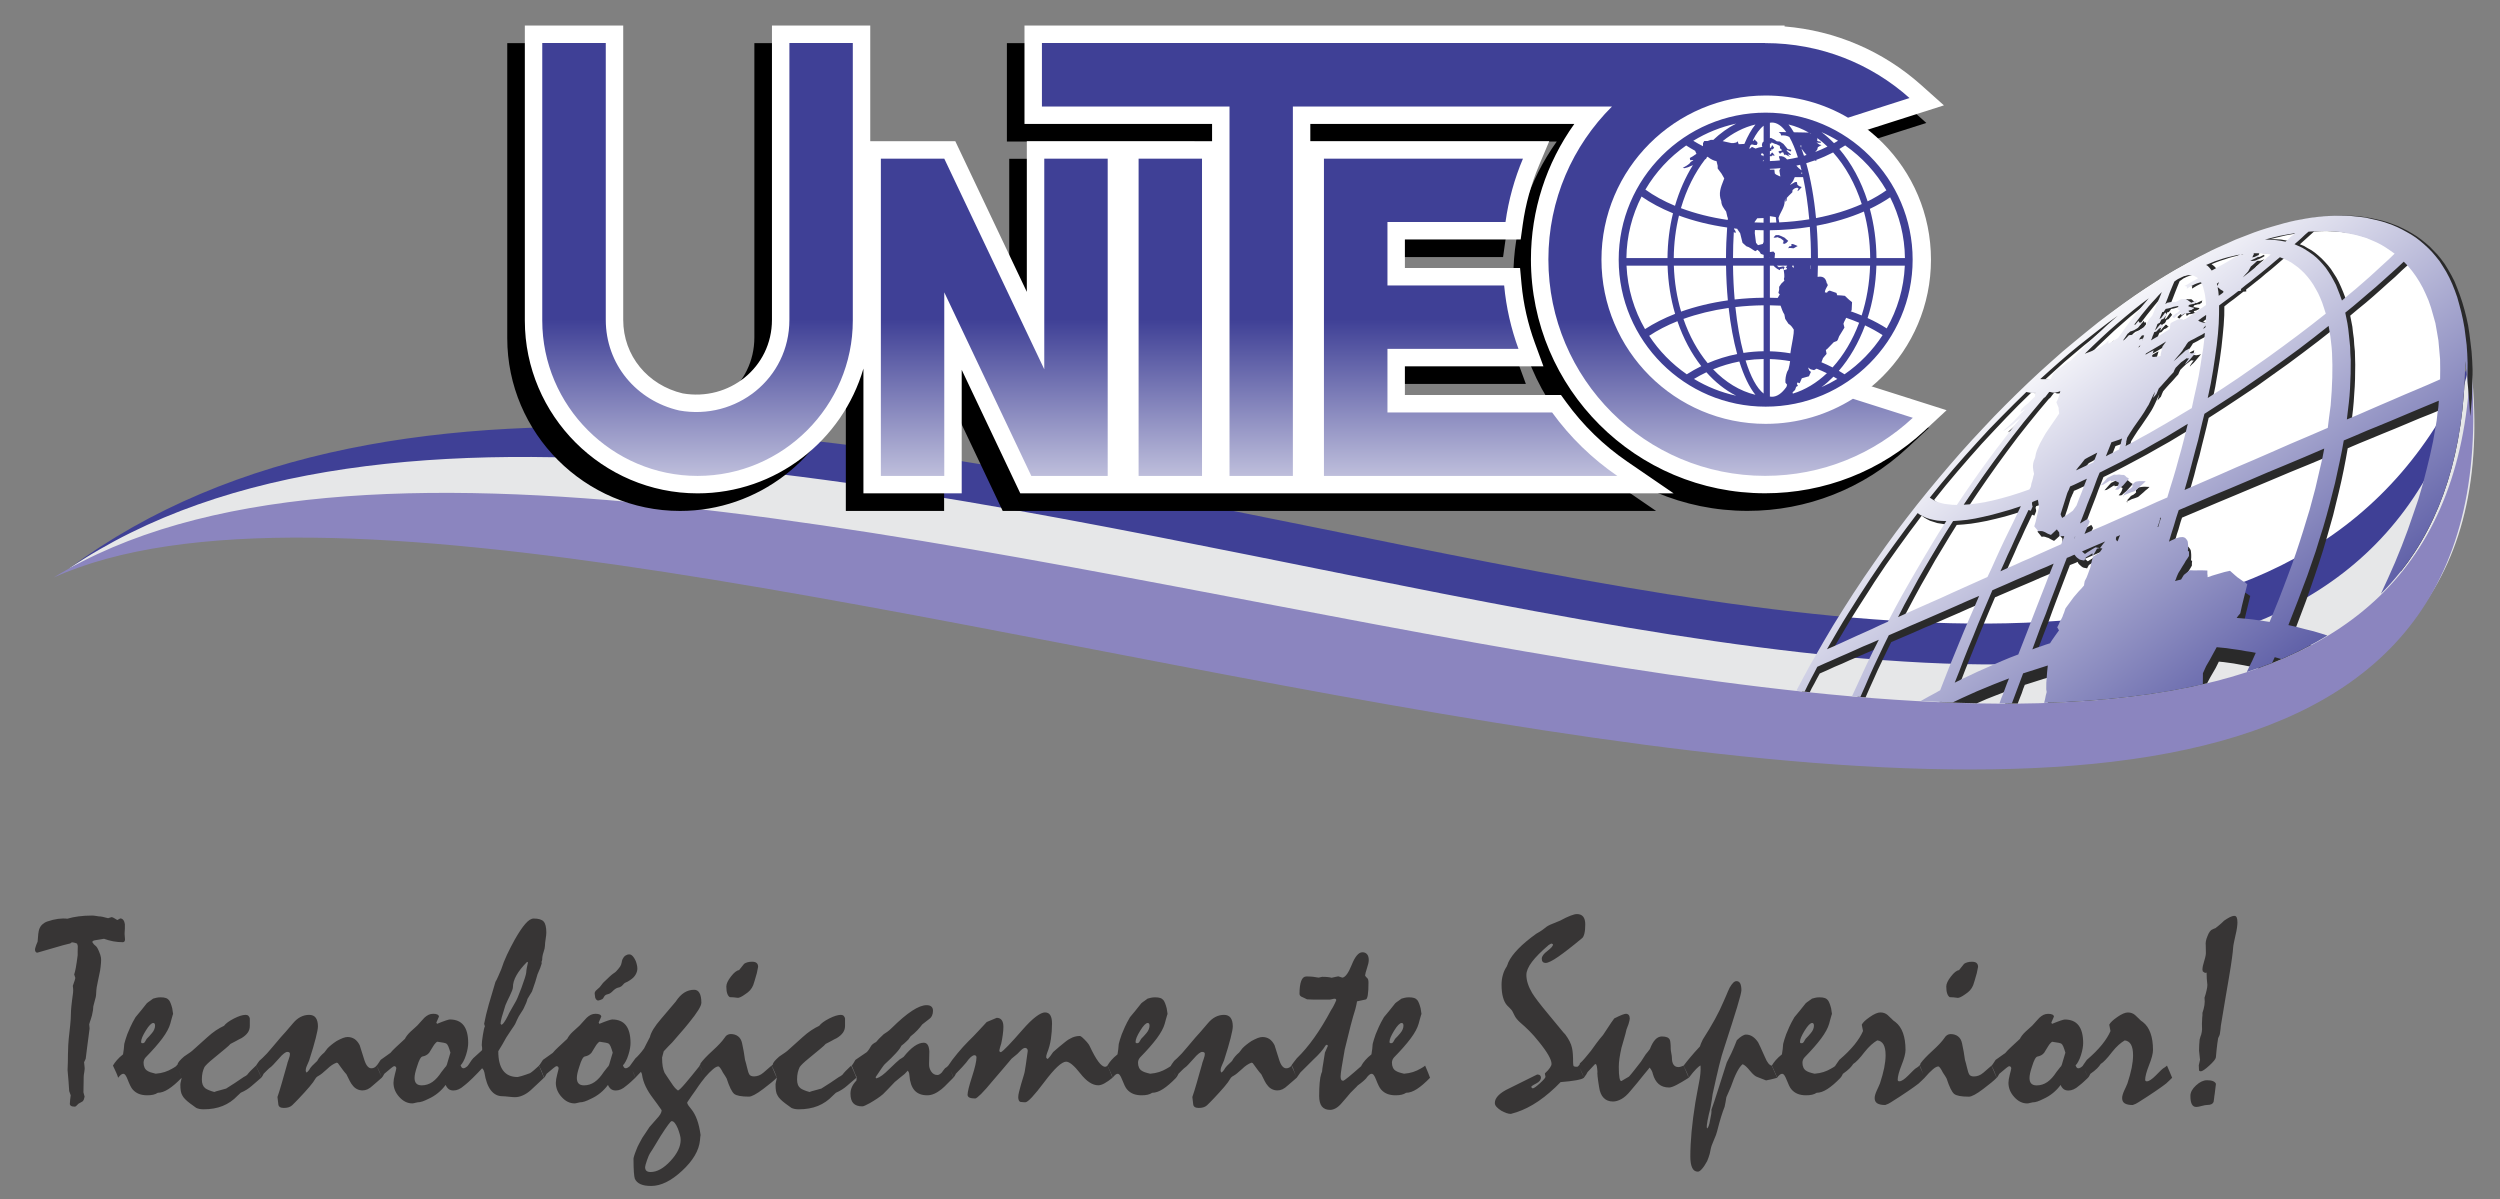 <svg xmlns="http://www.w3.org/2000/svg" xmlns:xlink="http://www.w3.org/1999/xlink" width="400" height="191.889"><rect width="100%" height="100%" fill="#808080" stroke="none"/><defs><linearGradient id="a" gradientTransform="matrix(-55 70.6 -72.2 -56.2 309.4 676.4)" gradientUnits="userSpaceOnUse" x2=".75" x1=".25"><stop offset="0" stop-color="#3f4096"/><stop offset="1" stop-color="#fff"/></linearGradient><linearGradient id="b" gradientTransform="matrix(0 -71.7 141.6 0 96.7 728.6)" gradientUnits="userSpaceOnUse" x2=".65" x1=".35"><stop offset="0" stop-color="#3f4096"/><stop offset="1" stop-color="#fff"/></linearGradient><linearGradient xlink:href="#b" id="d" gradientUnits="userSpaceOnUse" gradientTransform="matrix(0 126.4 249.3 0 406.8 591.9)" x1=".35" x2=".65"/><linearGradient xlink:href="#a" id="c" gradientUnits="userSpaceOnUse" gradientTransform="matrix(-96.8 -124.4 -127.2 99 781.4 683.8)" x1=".25" x2=".75"/></defs><path d="M287.515 110.92s32.8-57.866 69.15-71.863c0 0 42.615-19.846 36.975 28.203-6.177 57.828-74.783 46.53-106.125 43.66" fill="#fff" fill-rule="evenodd"/><path d="M395.274 57.626C347.132 170.06 116.114 13.034 10.978 91.004 96.196 34.87 390.872 187.57 395.274 57.626" fill="#3f4096" fill-rule="evenodd"/><path d="M395.274 57.626C367.406 180.96 112.157 22.68 10.978 91.004 95.15 50.744 411.9 198.647 395.274 57.626" fill="#e6e7e8" fill-rule="evenodd"/><path d="M395.274 57.626C391.457 189.81 103.272 34.382 8.58 92.406c83.81-37.86 400.752 111.116 386.694-34.78" fill="#8b85bf" fill-rule="evenodd"/><path d="M292.735 104.88l1.17-.54 1.2-.55 1.193-.516 1.235-.55 1.198-.547 1.236-.558 1.272-.56 1.236-.558 1.178-2.19 1.175-2.166 1.177-2.127 1.173-2.103 1.213-2.037 1.214-2.012 1.17-1.964 1.25-1.954-.76-.05-.65-.104-.654-.104-.57-.186-.582-.182-.47-.24-.467-.27-.396-.315-.95 1.282-.99 1.316-.95 1.31-.953 1.314-.95 1.342-.95 1.343-.92 1.37-.917 1.37-.913 1.44-.92 1.43-.916 1.43-.92 1.466-.876 1.463-.884 1.49-.88 1.496-.85 1.516zm68.555 2.067l.014-.03-.76-.18-.792-.144-.756-.15-.8-.142-.794-.145-.797-.11-.793-.11-.797-.077-.516 1.037-.59 1.015-.29.504-.29.545-.19.364c-7.677 1.834-16.228 2.82-25.49 3.13l-.014-.156-.036-.518.044-.56.04-.56.117-1.148.12-1.156-.98.275-1.012.324-.984.314-.978.31-.26.663-.222.667-.26.65-.258.666-.13.347c-.663 0-1.35-.014-2.018-.014l.418-1.082.444-1.12-1.308.506-1.267.49-1.277.505-1.268.558-.265.11c-1.99-.04-4.002-.103-6.042-.193l.374-.205.778-1.95.775-1.965.774-1.96.815-1.966.81-1.967.814-1.96.846-1.942.848-1.94-1.922.813-1.852.828-1.852.8-1.817.797-1.817.76-1.742.772-1.78.76-1.708.734-.737 1.497-.697 1.46-.7 1.457-.663 1.487-.66 1.454-.633 1.446-.014.035c-.437-.035-.867-.063-1.307-.1l.498-1.147.63-1.382.663-1.386.663-1.354.663-1.384.665-1.355-1.277.562-1.23.52-1.277.564-1.23.518-1.2.547-1.238.52-1.194.55-1.163.51-.44.796-.41.786-.442.795-.302.62-1.28-.14.142-.273.55-1.012.553-1.01.55-1.013.62-1.084 1.393-2.464 1.544-2.586 1.652-2.642 1.69-2.68 1.72-2.652 1.797-2.633 1.756-2.532 1.76-2.435 1.687-2.258 1.714-2.234 1.756-2.203 1.757-2.138 1.755-2.078 1.787-2.08 1.793-2.022 1.824-1.96 1.79-1.89 1.82-1.894 1.833-1.796 1.822-1.8 1.86-1.738 1.86-1.708 1.857-1.64 1.897-1.623 1.896-1.544 1.93-1.53 1.93-1.495 1.97-1.433 1.964-1.367 1.966-1.343 2.037-1.288 2.038-1.255 1.02-.58 1.018-.577 1.018-.58L352.62 41l.982-.502 1.02-.48 1.02-.484.977-.475 1.013-.45.98-.41.98-.41.982-.375.98-.342.946-.34.942-.307.948-.28.98-.274.937-.24.948-.24.94-.207.908-.168.94-.144.908-.14.867-.095.908-.072.867-.065.837-.024h.867l.83.035.796.05.797.075.796.116.903.156.866.19.867.198.867.256.827.302.8.303.784.37.8.406.714.415.758.472.68.49.692.554.68.585.607.632.61.63.576.702.61.824.53.87.537.942.5.975.425 1.052.425 1.12.39 1.155.35 1.2.314 1.238.28 1.306.206 1.357.168 1.362.168 1.425.1 1.44.062 1.48-.014 1.524-.05 1.497-.05 1.53-.124 1.514-.142 1.367c-.172-2.843-.42-5.767-.785-8.81-.18 14.5-3.855 25.528-10.38 33.747l.794-1.993 1-2.68.924-2.636.82-2.517.704-2.427.642-2.455.558-2.37.262-1.18.228-1.148.225-1.174.196-1.14.15-1.127.155-1.13.155-1.1.08-1.08-1.96.822-1.962.78-1.958.825-1.926.807-1.892.77-1.886.783-1.882.77-1.858.795-.305 1.715-.338 1.745-.376 1.784-.415 1.798-.452 1.83-.446 1.834-.523 1.853-.526 1.867-.592 1.99-.63 1.967-.67 2.003-.707 2.046-.702 2.008-.776 2.054-.778 2.056-.813 2.098 1.37.327 1.337.4.46.128c-2.646 1.414-5.467 2.655-8.47 3.72zm24.152-64.707l-1.137 1.023-1.09 1.045-1.165 1.025-1.133 1.02-1.203 1.07-1.204 1.033-1.238 1.01-1.238 1.04.172.872.174.904.1.922.137.983.063.993.104 1.015.026 1.065.027 1.096-.015 1.1-.014 1.167-.046 1.18-.083 1.212-.083 1.278-.12 1.284-.157 1.294-.152 1.358 1.812-.757 1.817-.793 1.854-.8 1.884-.81 1.892-.804 1.893-.805 1.918-.814 1.925-.808.048-1.728-.052-1.64-.098-1.6-.133-1.5-.24-1.48-.24-1.376-.312-1.335-.356-1.267-.428-1.15-.423-1.084-.495-1.075-.537-.966-.575-.933-.603-.887-.644-.82-.644-.753zm-15.198-5.196l-.58.524-.547.498-.583.523-.55.497.653.263.574.348.613.336.577.41.54.45.538.485.503.522.5.553.468.592.425.663.43.67.393.732.356.78.355.842.32.842.28.92 1.13-.954 1.13-.955 1.095-.98 1.054-.94 1.056-.946 1.02-.935 1.024-.968.983-.928-.713-.548-.727-.48-.715-.48-.8-.404-.786-.37-.795-.338-.83-.3-.866-.257-.87-.23-.904-.187-.936-.117-.908-.12-.975-.05-.978-.042-.98.024-.976.053zm-6.993 1.204l.87.032.833.043.797.143.79.17.408-.33.36-.36.4-.334.362-.355-1.157.183-1.196.222-1.23.293-1.236.293zm-50.26 72.665l.743-1.922.74-1.913.778-1.93.772-1.923.78-1.93.776-1.893.81-1.93.812-1.9 1.202-.515 1.194-.514 1.198-.514 1.24-.524 1.227-.523 1.24-.55 1.27-.53 1.234-.556-.667 1.805-.7 1.816-.737 1.85-.707 1.852-.738 1.922-.74 1.92-.77 1.954-.75 1.952-1.306.502-1.305.536-1.272.527-1.303.572-1.273.56-1.236.59-1.27.595-1.24.616zm5.468-17.536l.7-1.553.7-1.527.667-1.485.698-1.49.703-1.46.662-1.416.696-1.395.662-1.386-1.633.53-1.522.448-1.485.372-1.416.33-1.307.247-1.23.197-1.196.126-1.084.074-1.137 1.827-1.138 1.896-1.173 1.936-1.104 1.956-1.14 1.994-1.102 2.02-1.1 2.08-1.103 2.085 1.705-.768 1.743-.78 1.782-.782 1.777-.787 1.82-.825 1.814-.79 1.85-.836 1.892-.835zm34.926-26.504l-.334 1.43-.372 1.495-.378 1.492-.375 1.56-.446 1.57-.415 1.632-.49 1.71-.48 1.712 2.728-1.155 2.723-1.192 2.834-1.242 2.833-1.21 2.9-1.254 2.944-1.293 3.014-1.273 3.02-1.308.19-1.298.153-1.23.15-1.227.122-1.188.083-1.15.046-1.113.045-1.104.042-1.077v-1.038l-.024-1-.064-.992-.065-.93-.065-.926-.103-.886-.135-.88-.14-.816-2.37 1.866-2.437 1.85-2.44 1.816-2.513 1.792-2.512 1.8-2.55 1.705-2.583 1.71-2.547 1.64zm-7.272 17.198v.095l.04.06-.115.344-.11.346-.078.336-.112.344.04-.04h.037l.146-.383.11-.41.115-.377.15-.385-.147.03-.075.046zm-7.012 2.99l-.032.205-.04.202.068.213.147.168.07-.082.08-.11.143-.415.188-.43-.324.133-.298.115zm20.964 8.174l-.304 1.252-.3 1.223-.3 1.282-.296 1.292-.334.382-.29.35 1.34.14 1.338.17 1.297.21 1.343.203.773-1.922.777-1.93.737-1.888.705-1.913.67-1.874.627-1.864.634-1.87.592-1.86.522-1.75.523-1.75.447-1.734.45-1.7.446-1.704.378-1.694.34-1.643.337-1.622-3.088 1.292-3.05 1.247-3.015 1.274-2.94 1.23-2.903 1.22-2.836 1.182-2.832 1.205-2.725 1.153-.223.66-.187.646-.184.653-.223.658-.187.65-.222.655-.183.652-.225.66.037-.013.36-.202.366-.196.365-.135.326-.125.29-.055.254-.014.252-.015.216.092.182.094.142.17.143.202.105.235.036.314.026.355v.422l-.032.462.07.05.11.042-.04.37v.386l-.226.396-.25.405-.255.4-.26.412-.185.29-.18.294-.185.29-.184.327-.112.31-.15.354-.143.32-.146.315.47-.085.507-.127.22-.366.257-.367.46-.382.525-.417.653.034.72.028.69.035h.72v.583l.037.25v.295l.864-.29.91-.268.91-.236.907-.234.537.547.608.537.288.27.325.262.327.23.32.2.182.126.18.125V95.3l.036-.068zm-26.732-10.496l.292-.184.325-.194.328-.187.33-.19.14.235.14.265-.222.46-.183.455-.22.464-.183.456-.038.1-.04.074 1.635-.694 1.603-.72 1.635-.692 1.67-.736 1.67-.727 1.67-.738 1.71-.737 1.743-.778.487-1.648.477-1.613.448-1.568.448-1.547.413-1.5.374-1.463.376-1.43.372-1.4-1.82 1.09-1.78 1.074-1.82 1.022-1.78 1.012-1.742.936-1.787.952-1.744.91-1.708.834-.41 1.05-.403 1.013-.375 1.04-.405 1.05-.405 1.046-.41 1.083-.402 1.045-.41 1.08zm-1.507-6.2l-.11.322-.146.28-.11.28-.144.287-.263.856-.263.86-.296.867-.26.852.106.34.14.3.436-.28.437-.302.435-.312.44-.273.26-.44.29-.443.446-1.117.44-1.122.446-1.086.408-1.08-.69.323-.654.28-.69.33-.66.278zm4.393-5.515l-.507.263-.51.252-.473.283-.512.26-.328.416-.33.423-.363.417-.33.448-.036.078v.028l.69-.318.655-.283.724-.334.7-.355.138-.38.188-.39.146-.42.15-.386zm3.515-.492v-.09l.035-.14.11-.378.114-.41.11-.38.112-.37-.466.15-.44.176-.433.147-.403.136-.223.562-.222.56-.224.558-.252.6.543-.263.55-.296.54-.26.548-.3zM353.57 53.5l-.216.133-.22.11-.4.202-.365.198-.29.15-.252.145-.256.148-.292.15-.182.096-.222.107-.22.365-.25.37-.22.332-.217.365-.373.423-.366.46-.36.424-.368.454.507-.448.476-.445.478-.446.51-.45.28-.15.334-.158-.08.37-.035.36.217.056.254.024.365-.07.354-.1-.288.344-.29.345-.298.353-.29.338-.326.29-.29.313.032-.133.077-.146.22-.332.29-.38-.216.014-.18-.034-.437.342-.402.3-.47.446-.438.438-.187.393-.148.347-.366.394-.366.424-.36.397-.37.385-.478.54-.47.547-.187.42-.18.46-.29.306-.264.312.075-.244.08-.267.07-.247.076-.27-.224.49-.22.497-.18.39-.185.39-.22.436-.22.393-.515.808-.552.816-.548.81-.583.822-.55.85-.518.842-.074.372-.11.344-.074.372-.076.335 1.345-.7 1.306-.73 1.35-.738 1.34-.772 1.35-.765 1.346-.803 1.345-.803 1.347-.834.414-1.83.377-1.753.34-1.682.27-1.57.263-1.507.227-1.436.155-1.327.158-1.287zm.118-1.223l-.22.27-.216.233.142-.058.184-.07.03-.038.08-.045V52.277zm-1.187-.847l.254.147.252.116.325.067.327.068h.035l.03-.038v-.326l.047-.334v-.578l-.333.226-.326.217-.287.212-.332.227zm-8.48 5.532l.366-.2.327-.186.327-.188.326-.164-.15.514-.143.48.14.07.107.047h.4l.4-.047.143-.024.184-.07.073-.335.078-.406.073-.405.11-.404.293-.414.296-.41-.837.48-.8.504-.8.476-.804.438-.033.142-.077.105zm-.744-1.674l-.183.227-.182.23.11-.052.143-.09.04-.173.073-.142zm.632-1.54h-.185l-.18-.038-.256.378-.257.306.33-.065.326-.094-.11.247-.078.243.22-.5.19-.483zm-9.51 2.905l.505-.22.513-.2.508-.19.47-.182.253-.148.256-.14.398-.306.444-.307.212-.232.26-.246-.04.27v.287l.364-.23.4-.238.364-.227.397-.237.662-.935.66-.9.625-.856.62-.795.62-.8.625-.76.582-.73.586-.687-1.27.948-1.28 1.015-1.276 1.045-1.275 1.115-1.313 1.15-1.28 1.213-1.313 1.25-1.275 1.273zm-5.46 4.032l.18-.388.188-.392.25-.312.297-.374.402-.206.434-.244.474-.376.473-.416.29-.148.252-.15.953-.984.944-.952.95-.96.95-.92.947-.923.913-.846.948-.857.945-.827-1.56 1.134-1.608 1.208-1.56 1.266-1.57 1.26-1.532 1.29-1.567 1.326-1.532 1.39-1.53 1.39.403.025.395.018.43-.02.44-.013zm-4.906 6.354l-.36.33-.37.29-.362.327-.365.3-.475.38-.508.348-.176.068-.187.1.33-.324.325-.284.326-.288.328-.322.405-.4.402-.396.29-.31.298-.35.25-.243.294-.28.14-.124.186-.167-.076.014-.07.018-.326.192-.29.183.11-.248.115-.277.468-.445.518-.452.326-.355.36-.324.22-.204.218-.235.042-.232v-.258l.036-.07v-.035l-.362-.026-.398-.026-.327-.04-.36-.057-2.01 1.962-1.968 2.016-1.973 2.085-1.97 2.112-1.935 2.182-1.94 2.24-1.9 2.26-1.865 2.33.36.286.433.247.472.2.503.197.54.16.614.11.65.077.688.033 1.282-1.928 1.282-1.855 1.286-1.86 1.277-1.794 1.318-1.77 1.28-1.726 1.32-1.67 1.278-1.666zm1.57 11.338v-.23l.074-.208.08-.402.11-.38.11-.407.15-.385-.142-.527-.065-.57v-.322l.07-.367.11-.413.185-.486.08-.375.075-.364.11-.37.15-.394.365-.813.44-.826.516-.84.552-.846.585-.89.583-.85.222-.337.26-.376-.035-.213-.034-.254-.034-.253v-.228l-.18-.452-.18-.423.185-.39.187-.39.076-.275.07-.272.08-.27.07-.242-.213.07-.258.085-.217.037-.218.014-.217.015h-.18l-.18-.067-.106-.072-.11.02-.108.02v.03l-.297.383-.287.38-.108.08-.112.088-1.646 1.958-1.646 2.026-1.646 2.084-1.644 2.188-1.614 2.21-1.61 2.276-1.613 2.34-1.61 2.41 1.048-.067 1.125-.145 1.197-.194 1.266-.234 1.378-.355 1.412-.362 1.492-.472 1.594-.525.15-.286.143-.282zm5.18 8.455l-.038-.022-.358.034h-.364l-.032-.346v-.332l-.218-.252-.18-.222-.473.442-.472.412-.47-.234-.43-.245-.257-.072-.25-.093-.25-.05-.332.033-.316-.398-.327-.39.223-.788.19-.844.224-.852.192-.784-.04-.215-.07-.248-.037-.255-.03-.254v-.19l-.438.18-.47.15v.063l-.035.11-.04.035v.038l.072.275.03.248-.145.385-.15.355-.174-.09-.185-.067-.555 1.2-.586 1.213-.554 1.237-.59 1.243-.55 1.27-.592 1.308-.59 1.31-.59 1.305 1.2-.515 1.195-.516 1.203-.545 1.198-.512 1.24-.558 1.23-.55 1.234-.522 1.238-.557.144-.35.116-.313.145-.35.114-.315zm1.625.377l.07-.14.078-.177-.037.036h-.04l-.033.137-.038.14zm3.776 2.57l-.435.27-.438.31-.033-.32v-.288l-.545.324-.51.326-.154.285-.138.255-.25-.055-.256-.042-.218-.092-.176-.127-.183-.162-.182-.164-.14-.167-.107-.236-.324.157-.295.12-.327.125-.29.114-.7 1.815-.704 1.848-.707 1.85-.702 1.874-.696 1.92-.748 1.915-.735 1.95-.743 1.99.73-.234.687-.26.73-.234.687-.226.362-.52.368-.522.37-.552.362-.52-.14-.267-.147-.235.223-.43.225-.46.215-.428.225-.434.11-.374.15-.352.11-.348.144-.347.332-.485.327-.45.327-.45.333-.446.438-.47.404-.47.44-.502.397-.463.04-.362.036-.366.333-.613.26-.565.183-.552.15-.517.263-1.05.34-1.135.25-.466.296-.507.25-.05.255-.05.366-.485.367-.49v-.033l.038-.04-.947.403-.908.4-.942.4-.908.393.213.187.254.212.437-.274.436-.275.4-.27.434-.243.257.048.29.048.286.044.29.045-.33.477-.295.436-.03-.052-.04-.02zm19.473-43.83l.22.216.286.21.25.177.288.174-.436.344-.44.306-.03-.348-.032-.384-.068-.34-.038-.353zm-.1-.532l.18-.133.15-.12-.116.31-.146.35-.032-.22-.037-.188zm3.69-4.737l-1.124.628-1.125.635-1.13.628-1.124.638-.18-.295-.217-.248-.25-.212-.25-.184.725-.298.693-.256.72-.23.657-.222.69-.19.653-.156.65-.156.613-.08zm.62-.114l-.146.06-.107.048-.07-.015-.038-.028.18-.033.183-.036zm-.14 3.85l.402-.47.4-.49.22-.402.22-.397.292-.246.292-.28.293-.246.294-.252.07-.08.11-.085-.328.127-.365.135h-.36l-.36-.002.362-.196.36-.17.365-.19.33-.197-.038-.086-.033-.125-.324.154-.33.162-.18.033-.183.03.115-.28.145-.283-.037-.058-.034-.058.688.032.718.024.652.113.687.093-1.127.955-1.095.92-1.127.924-1.092.884zm-.306 2.19l-.038-.12v-.16l.766-.6.798-.637.804-.634.763-.66.802-.64.77-.657.76-.66.77-.66.644.268.578.31.61.34.542.383.542.45.538.48.5.53.458.557.473.593.43.666.39.705.357.74.357.778.316.85.286.882.282.923-2.26 1.78-2.296 1.758-2.332 1.762-2.365 1.737-2.4 1.676-2.408 1.68-2.436 1.66-2.473 1.584.494-2.385.38-2.242.343-2.102.27-1.998.197-1.848.156-1.676.093-1.575.013-1.424.76-.604.767-.56.763-.598.765-.598h.214l.258-.05zm-13.918 6.645l.15-.056.18-.066.216-.236.218-.234.22-.073.177-.1.147-.124.184-.095-.112-.05-.07-.05-.07-.09-.04-.083-.106-.014-.07-.05-.26.27-.257.274-.178.233-.222.233.182-.52.224-.53.184-.097.18-.1.15-.25.11-.252.142-.058.185-.066.29-.343.29-.35-.14-.164-.145-.2-.326.45-.294.442-.145.096-.15.086.115-.307.107-.284.11-.283.11-.274.11.014.11-.02.185-.23.18-.262.397-.073.402-.11.18-.06.18-.073.435-.082.403-.07-.08.298-.07.27.218.062.175.068-.144.156-.144.188-.22.107-.18.13-.296.245-.248.248.136.13.186.1.25-.277.297-.28.255-.178.258-.176.03.247.072.248.18-.124.22-.177.143.014.147-.03.356-.067.404-.038.033-.037h.04l-.178-.075-.184-.063v-.096l.002-.095.216-.042.217-.066.186-.105.183-.097.036-.072.035-.104-.217-.025-.18-.03-.29-.046-.254-.078.04-.142.068-.11.288-.08.33-.096.106.014.148-.02.143-.123.183-.1.04-.208.073-.17-.473.213-.472.222-.29-.21-.288-.202-.107-.11-.144-.103-.398.014-.396-.023-.435.25-.436.206-.218.014-.217-.027-.327.03-.325.06-.145.026-.11-.014-.146.154-.184.13.372-.94.364-.944.374-.945.372-.91.288-.182.29-.22.548-.264.476-.184.216-.07.216-.04.216-.04.183-.002.213-.014.186.028.18.035.18.062.286.174.324.26-.54.294-.55.296-.544.3-.548.297.183.066.216.05-.045.174v.196l.697-.425.585-.304.286-.12.253-.077.253-.08.216-.043.144.332.143.394.106.4.102.464.105.505.066.498.062.577.04.608-.917.63-.874.61-.87.585-.908.62-.142-.103-.183-.062-.215-.025-.22.04-.25.08-.29.12-.366.165-.365.23-.072.08-.07.076v.715l-.082.075-.03.076-.763.463-.73.46-.725.428-.728.424.113-.31.144-.352.11-.343.15-.323zm-8.64 25.032l.44-.504.467-.514.513-.25.546-.263.395-.013h.398l.4.052.398.025.215.185.214.187.18.128.215.12-.51.584-.475.537-.404.334-.366.33-.248.05-.254-.023.218-.263.217-.333.116-.277.072-.276-.325-.198-.355-.192-.324.06-.296.02v-.057l.002-.105-.33.193-.29.187-.286.18-.33.193-.184.035-.18.03.072-.077.076-.08zm3.383 1.958l.433-.174.406-.207.505-.16.506-.19.297-.25.29-.253.287-.244.296-.282.328-.255.328-.318-.326-.014-.293-.014h-.325l-.326.03-.25.045-.217.04-.218.204-.218.2v.23l.03.158-.222.2-.218.17-.218.104-.178.1-.26.307-.29.31v.202l-.04.226-.068-.08-.036-.092zm1.02-26.815l.18-.155.22-.176.295-.12.33-.122.323-.193.326-.192.22-.3.22-.3-.034-.154.036-.168-.148.062-.108.018-.07-.15-.035-.156-.256.306-.29.315-.072.015-.074-.018 1.174-1.546 1.13-1.408.544-.66.553-.584.513-.582.51-.517-.37.98-.41.98-.367.976-.404.985v-.033h-.04l-.218.237-.22.27-.186.325-.178.325-.036.168v.194l-.512.35-.545.367-.51.416-.513.384-.434.08-.395.048-.33.35-.367.36-.11.084-.107.057.183-.262.186-.296.178-.26.222-.3z" fill="#2a2a2a" fill-rule="evenodd"/><path d="M612.314 688.88l1.196-.518 1.2-.545 1.196-.548 1.203-.55 1.234-.55 1.235-.555 1.232-.587 1.273-.566 1.105-2.115 1.14-2.092 1.173-2.062 1.176-2.033 1.174-2 1.173-1.97 1.175-1.937 1.21-1.88-.722-.024-.726-.057-.613-.117-.612-.143-.544-.19-.504-.23-.47-.238-.394-.28-1.905 2.526-1.9 2.588-1.904 2.654-1.827 2.707-1.8 2.763-1.76 2.793-.883 1.424-.84 1.42-.846 1.456-.846 1.453zm72.725 1.577l-1.08-.31-.416.916c-1.316.52-2.67 1.006-4.055 1.458l.29-.62.595-1.21.55-1.236-.758-.148-.796-.117-.76-.145-.79-.115-.797-.108-.757-.115-.8-.08-.79-.078-.554 1.005-.55 1.015-.3.51-.29.5-.256.57-.257.566-.005.55-.004.54-.004.598v.085c-7.66 1.765-16.187 2.69-25.392 2.968l.144-.578.112-.573.15-.58-.07-.44.005-.518.005-.52.043-.528.08-1.12.118-1.12-.978.31-.98.316-.98.31-1.014.323-1.798 4.815c-.656.004-1.324-.007-1.986-.01l.275-.78.334-.807.293-.804.297-.795.33-.812-1.306.5-1.266.5-1.273.528-1.275.527-1.232.555-1.235.558-1.238.587-.193.092c-1.68-.06-3.38-.138-5.097-.23l.262-.155.95-.53.94-.506.947-.53.737-1.887.738-1.887.777-1.893.777-1.896.774-1.888.817-1.905.812-1.866.81-1.872-1.89.806-1.888.84-1.815.793-1.815.79-1.82.792-1.766.754-1.756.782-1.71.737-.807 1.644-.776 1.628-.774 1.638-.738 1.63-.695 1.624-.703 1.58-.05.12c-.45-.038-.89-.066-1.344-.105l.644-1.395.7-1.523.7-1.526.74-1.56.735-1.498.774-1.538-1.276.56-1.272.527-1.23.556-1.237.552-1.2.518-1.237.552-1.197.52-1.198.545-.476.93-.515.97-.476.93-.474.964-.093.177c-.434-.045-.878-.1-1.314-.147l.358-.675.586-1.113.63-1.155.62-1.15.7-1.202 1.43-2.5 1.506-2.55 1.614-2.6 1.647-2.575 1.69-2.548 1.718-2.493 1.725-2.457 1.72-2.364 1.684-2.225 1.68-2.156 1.723-2.134 1.75-2.113 1.76-2.073 1.75-2.012 1.793-1.986 1.79-1.92 1.785-1.893 1.792-1.82 1.82-1.8 1.827-1.76 1.824-1.706 1.858-1.672 1.857-1.642 1.897-1.583 1.895-1.555 1.892-1.523 1.93-1.456 1.97-1.437 1.963-1.37 2.002-1.31 2.004-1.283 2.035-1.255 1.018-.58 1.015-.577 1.02-.58 1.02-.55 1.015-.512.978-.506 1.02-.48 1.02-.456.977-.434.984-.44.982-.38.976-.376.98-.38.98-.342.943-.302.94-.28.948-.273.98-.276.94-.24.908-.205.942-.175.907-.167.904-.137.906-.104.868-.1.906-.038.834-.06h.87l.83.014.795.035.794.085.796.077.904.124.868.198.868.194.867.223.83.27.826.296.792.34.758.373.755.414.72.412.725.478.68.525.647.555.647.597.61.627.574.67.61.765.536.84.535.866.503.947.462 1.013.425 1.058.385 1.088.316 1.14.32 1.206.278 1.243.242 1.313.17 1.328.172 1.365.097 1.404.058 1.448-.012 1.492-.012 1.49-.018.34c-.116-1.198-.186-2.35-.334-3.58-.204 16.67-5.033 28.746-13.502 37.243l1.106-2.403L703.2 675l1.07-2.627.964-2.547.888-2.565.817-2.384.705-2.398.597-2.312.563-2.31.488-2.26.383-2.207.188-1.073.118-1.09.154-1.065.08-1.053-1.96.817-1.957.818-1.93.815-1.922.81-1.89.78-1.887.767-1.853.8-1.814.758-.303 1.678-.346 1.684-.373 1.723-.375 1.723-.45 1.767-.448 1.762-.483 1.777-.523 1.817-.595 1.89-.594 1.922-.668 1.94-.667 1.936-.738 1.953-.745 1.984-.776 1.99-.777 1.993 1.337.3 1.37.362 1.338.33 1.337.4.86.282c-2.297 1.402-4.738 2.662-7.34 3.767zm19.565-63.59l-1.09 1.017-1.128 1.014-1.134 1.02-1.16 1.033-1.173.992-1.203 1.034-1.237 1.047-1.24 1.003.175.843.174.87.134.886.1.914.103.992.1.988.028.995.063 1.056-.007 1.068-.008 1.14-.046 1.137-.047 1.174-.082 1.217-.12 1.218-.157 1.295-.152 1.296 1.817-.762 1.814-.794 1.848-.802 1.855-.793 1.852-.805 1.924-.81 1.887-.803 1.924-.848.015-1.656-.02-1.583-.133-1.524-.134-1.466-.242-1.416-.238-1.346-.355-1.262-.35-1.23-.392-1.13-.455-1.046-.463-.986-.536-.96-.574-.902-.604-.826-.643-.785-.69-.712zm-15.23-4.805l-.582.5-.544.52-.55.494-.58.497.607.275.652.3.577.348.575.377.573.407.54.45.5.49.505.556.467.56.43.63.427.67.39.7.39.74.322.814.32.813.32.882 1.128-.96 1.093-.91 1.096-.95 1.092-.956 1.02-.93 1.02-.94 1.025-.932.95-.924-.69-.488-.715-.483-.727-.444-.79-.403-.79-.342-.795-.336-.866-.26-.828-.232-.908-.187-.9-.154-.905-.155-.942-.083-.94-.054-.976.02-1.018.03-.977.05zm-6.994 1.274l.834.01.87.066.792.105.796.147.4-.334.364-.362.404-.33.364-.33-1.162.187-1.23.226-1.2.287-1.23.33zm-49.626 70.893l.74-1.853.7-1.846.74-1.86.777-1.858.738-1.854.775-1.857.775-1.83.778-1.83 1.16-.51 1.197-.515 1.237-.553 1.198-.515 1.236-.522 1.234-.558 1.273-.523 1.273-.565-.702 1.75-.666 1.743-.7 1.784-.707 1.81-.703 1.818-.702 1.85-.738 1.89-.74 1.888-1.305.497-1.273.53-1.307.565-1.273.566-1.273.56-1.236.586-1.27.593-1.234.62zm5.24-16.91l.703-1.493.663-1.487.665-1.452.664-1.42.696-1.426.67-1.35.657-1.39.626-1.313-1.594.527-1.565.448-1.45.397-1.414.333-1.302.275-1.27.206-1.16.117-1.085.077-1.14 1.8-1.137 1.862-1.1 1.854-1.138 1.93-1.103 1.923-1.066 1.983-1.103 2.017-1.028 2.006 1.706-.776 1.708-.768 1.778-.786 1.783-.786 1.78-.817 1.85-.832 1.855-.83 1.85-.83zm34.713-26.107l-.34 1.362-.338 1.42-.336 1.455-.414 1.504-.412 1.57-.41 1.566-.447 1.633-.482 1.677 2.68-1.176 2.77-1.2 2.79-1.232 2.832-1.207 2.874-1.252 2.942-1.293 2.98-1.268 3.05-1.314.153-1.26.156-1.195.154-1.16.08-1.147.083-1.122.046-1.11.046-1.043.01-1.036.008-1.004-.03-.97-.028-.964-.066-.895-.1-.888-.1-.856-.14-.844-.138-.82-2.37 1.867-2.402 1.84-2.44 1.782-2.51 1.8-2.51 1.726-2.512 1.738-2.59 1.674-2.54 1.643zm-7.124 16.68v.1l.034.025-.08.34-.11.343-.11.31-.11.312.036-.005.073-.01.11-.376.11-.377.112-.346.112-.408-.073.042-.104.053zm-6.976 2.986l-.04.2-.032.204.105.176.105.17.073-.076.072-.11.15-.42.182-.42-.326.158-.29.117zm21 7.453l-.3 1.19-.297 1.187-.3 1.217-.267 1.217-.33.386-.25.338 1.298.113 1.34.142 1.3.18 1.335.205.778-1.894.743-1.827.706-1.843.696-1.846.67-1.808.627-1.803.595-1.797.562-1.76.518-1.71.52-1.69.445-1.666.45-1.675.376-1.624.377-1.622.375-1.595.304-1.58-3.09 1.326-3.05 1.28-2.978 1.235-2.943 1.264-2.865 1.214-2.833 1.174-2.8 1.2-2.725 1.16-.405 1.24-.374 1.266-.408 1.28-.373 1.264-.032.01.032-.01.365-.195.367-.163.36-.17.324-.09.29-.086.253-.02.256-.014.22.06.176.092.148.17.142.17.104.24.033.316.032.32-.004.42-.04.46.077.018.108.014-.004.386-.003.356-.255.407-.262.37-.22.4-.256.4-.184.298-.144.254-.188.292-.182.293-.147.32-.147.35-.105.313-.156.32.473-.124.507-.124.22-.37.222-.363.473-.377.468-.377.694.03.722-.01.688.002.72.026v.263l-.002.257.037.29v.26l.864-.29.91-.27.943-.275.87-.19.536.475.578.512.323.227.324.232.324.23.323.168.18.162.182.162.002-.1.035-.07zm-26.81-9.576l.33-.188.29-.183.33-.192.324-.19.144.23.14.23-.183.426-.22.46-.182.462-.186.453-.037.102-.038.07 1.6-.72 1.63-.692 1.602-.714 1.67-.733 1.668-.732 1.678-.736 1.7-.773 1.71-.74.484-1.61.484-1.553.45-1.537.41-1.5.406-1.44.373-1.43.34-1.354.335-1.363-1.78 1.08-1.782 1.075-1.822 1.02-1.747 1.007-1.775.945-1.748.943-1.744.877-1.712.866-.405.984-.367 1.01-.37 1.008-.41 1.014-.407 1.016-.37 1.006-.405 1.048-.407 1.047zm-1.576-5.923l-.114.28-.108.282-.147.285-.113.28-.26.828-.258.825-.263.828-.26.828.105.3.143.296.434-.274.435-.275.44-.31.4-.298.296-.412.292-.413.407-1.077.438-1.09.41-1.084.407-1.042-.69.322-.657.316-.685.324-.652.284zm4.348-5.41l-.506.254-.475.253-.507.26-.508.284-.332.42-.33.417-.363.427-.293.377-.035.073-.04.073.69-.324.692-.324.69-.323.69-.323.184-.395.15-.383.144-.385.148-.382zm3.52-.53v-.123l.032-.107.11-.374.115-.38.077-.373.114-.375-.437.18-.434.146-.436.147-.408.134-.215.558-.224.563-.225.558-.22.563.545-.295.545-.26.514-.29.547-.27zm13.69-18.616l-.22.106-.184.13-.403.208-.393.204-.507.28-.547.27-.22.138-.18.1-.257.336-.22.368-.252.338-.223.366-.332.417-.367.424-.36.425-.328.414.47-.41.48-.447.472-.412.47-.44.327-.163.293-.18-.035.36-.043.33.215.058.256.046.366-.094.324-.06-.293.31-.294.344-.256.31-.29.346-.33.323-.29.278.033-.103.077-.147.252-.367.262-.34-.218.012-.18-.035-.44.34-.436.308-.438.438-.438.444-.192.352-.14.355-.366.39-.367.394-.328.383-.36.39-.48.546-.474.508-.187.458-.177.42-.26.31-.292.31.185-.49.15-.512-.26.472-.22.464-.184.392-.186.39-.182.39-.257.402-.475.8-.518.776-.583.825-.547.78-.553.85-.512.837-.075.34-.076.337-.076.34-.075.337 1.308-.695 1.31-.736 1.347-.734 1.31-.76 1.342-.772 1.347-.8 1.346-.806 1.34-.798.38-1.787.38-1.688.34-1.62.264-1.538.223-1.47.233-1.4.155-1.287.122-1.228zm.116-1.19l-.22.27-.218.24.147-.066.18-.068.038-.035.032-.074.043-.134v-.133zm-1.187-.813l.215.153.284.11.294.078.33.037.027-.014.043-.033.04-.303.003-.325.034-.3.002-.29-.328.226-.33.22-.287.215-.328.224zm-8.443 5.49l.327-.187.326-.19.33-.155.325-.192-.113.472-.142.516.108.043.138.045.404-.047.397-.046.15-.02.18-.038.037-.36.076-.34.11-.412.075-.404.293-.408.297-.41-.837.514-.798.472-.806.473-.795.473-.038.097-.038.106zm-.782-1.6l-.184.23-.217.205.145-.06.147-.06.035-.17.075-.145zm.59-1.503l-.18.002-.18.004-.256.34-.22.33.29-.084.324-.093-.075.24-.068.207.182-.454.182-.49zm-9.507 2.943l.507-.197.51-.193.47-.213.51-.19.254-.15.26-.138.396-.274.436-.305.22-.237.256-.243-.04.267-.002.257.367-.196.396-.236.367-.23.4-.234.656-.9.62-.895.627-.834.66-.834.582-.753.623-.766.58-.692.588-.696-1.273.952-1.277 1.015-1.274 1.052-1.278 1.08-1.312 1.15-1.28 1.18-1.27 1.203-1.28 1.247zm-5.46 4.03l.185-.358.178-.394.297-.344.253-.34.403-.237.398-.236.51-.386.477-.38.29-.15.295-.184.906-.946.953-.955.95-.924.91-.912.947-.86.947-.887.912-.82.95-.822-1.567 1.133-1.57 1.202-1.565 1.233-1.565 1.233-1.565 1.295-1.532 1.32-1.53 1.354-1.535 1.385.4.024.4-.01.436-.01.43-.02zm-4.827 6.245l-.368.293-.366.296-.357.324-.37.3-.475.344-.47.347-.218.105-.15.06.294-.278.33-.288.325-.29.33-.32.406-.368.397-.426.293-.318.293-.315.25-.272.26-.243.18-.166.182-.127-.104.014-.076.02-.287.18-.33.193.11-.247.112-.278.476-.45.506-.42.326-.314.372-.365.21-.2.226-.206.036-.27.002-.223v-.026l.034-.08-.39.013-.368-.03-.36-.06-.326-.07-2 1.96-1.975 1.986-1.97 2.02-1.94 2.11-1.937 2.145-1.9 2.173-1.865 2.224-1.862 2.294.395.25.397.246.47.205.54.16.544.13.614.073.652.075.724.02 1.243-1.847 1.247-1.817 1.283-1.827 1.278-1.757 1.286-1.73 1.28-1.668 1.28-1.662 1.282-1.6zm1.68 10.89l.035-.23.04-.205.117-.372.105-.38.076-.37.116-.38-.113-.53-.062-.537.002-.29.04-.366.11-.41.19-.453.075-.37.073-.373.11-.342.15-.388.37-.81.44-.8.474-.833.552-.812.586-.854.588-.854.22-.333.22-.33-.07-.474-.03-.45-.178-.422-.177-.45.182-.356.147-.357.076-.27.077-.27.073-.244.076-.272-.22.08-.218.07-.254.045-.216.04-.18.002-.22-.022-.144-.043-.14-.037-.108-.01-.112.017v.033l-.293.38-.294.377-.11.092-.107.047-1.61 1.922-1.645 1.992-1.602 2.046-1.62 2.116-1.605 2.177-1.61 2.237-1.577 2.28-1.576 2.334 1.05-.07 1.124-.137 1.192-.197 1.275-.272 1.376-.348 1.415-.397 1.49-.472 1.594-.554.146-.256.11-.28zm5.327 8.01l-.04.008h-.36l-.358.042-.034-.323-.036-.348-.18-.196-.178-.26-.475.44-.478.45-.5-.195-.438-.243-.213-.092-.253-.08-.29-.01-.323.025-.324-.388-.326-.393.23-.76.183-.812.19-.782.185-.78-.07-.21-.03-.255-.04-.254-.03-.218-.04-.09.04-.102-.472.182-.437.18-.04.07-.028.072v.067l.026.284.07.25-.148.35-.148.317-.18-.066-.18-.062-.55 1.173-.554 1.175-.55 1.205-.554 1.202-.552 1.24-.59 1.243-.554 1.268-.593 1.31 1.2-.55 1.197-.518 1.167-.535 1.232-.523 1.197-.552 1.234-.55 1.237-.553 1.27-.56.114-.314.112-.313.148-.32.11-.345zm1.625.378l.068-.177.076-.137-.032.032-.04.01-.04.14-.07.138.038-.005zm3.814 2.365l-.437.307-.436.277-.03-.283-.037-.287-.507.323-.545.328-.108.248-.15.252-.254-.046-.252-.05-.217-.06-.182-.13-.18-.125-.177-.16-.143-.17-.148-.198-.29.116-.325.156-.29.12-.324.126-.667 1.74-.665 1.78-.67 1.776-.7 1.818-.667 1.836-.74 1.856-.704 1.91-.706 1.92.693-.263.69-.225.726-.26.722-.232.33-.516.37-.526.365-.518.364-.494-.136-.264-.145-.23.22-.426.184-.427.22-.395.216-.436.116-.34.146-.348.113-.35.11-.31.328-.454.33-.443.33-.453.332-.452.4-.464.4-.465.443-.465.4-.47.042-.325.072-.376.295-.566.22-.562.187-.526.184-.484.23-1.015.297-1.09.293-.478.255-.464.256-.05.253-.078.362-.493.367-.454.04-.04.034-.043-.943.405-.944.4-.91.4-.91.395.214.19.256.213.396-.272.44-.274.436-.274.402-.24.286.045.288.047.258.048.284.04-.288.415-.293.438-.04-.024-.036-.057zm19.098-42.59l.222.184.248.217.293.167.288.177-.437.344-.442.306-.03-.383-.034-.35-.07-.342-.038-.318zm-.134-.528l.18-.13.184-.13-.15.32-.11.312-.034-.184-.07-.188zm3.69-4.67l-1.122.63-1.132.666-1.125.634-1.125.627-.216-.285-.216-.25-.218-.217-.25-.145.72-.3.697-.29.688-.227.68-.224.663-.187.686-.16.62-.15.648-.12zm.62-.08l-.15.056-.106.06-.07-.026-.077-.05.218-.008.185-.03zm-.14 3.717l.4-.462.44-.475.22-.397.22-.397.29-.243.29-.254.258-.24.292-.285.112-.084.07-.077-.327.126-.324.123-.4.047-.362-.033.363-.164.36-.163.366-.197.328-.19-.033-.123-.033-.09-.326.157-.33.156-.184.035-.18.067.113-.284.146-.283-.035-.06-.04-.055.692-.002.722.032.69.062.65.102-1.094.953-1.132.923-1.09.885-1.13.892zm-.273 2.12l-.038-.122v-.126l.77-.632.802-.602.767-.628.8-.64.765-.628.8-.666.765-.655.765-.634.614.244.61.272.613.34.542.385.536.387.54.48.502.49.467.528.464.593.436.635.39.673.393.705.354.773.317.78.283.852.283.887-2.22 1.748-2.298 1.753-2.33 1.732-2.33 1.696-2.402 1.685-2.405 1.673-2.437 1.626-2.47 1.593.492-2.33.377-2.17.31-2.04.266-1.924.194-1.786.124-1.642.05-1.532.01-1.39.763-.57.766-.562.762-.56.765-.6.254-.04.218-.047zm-13.912 6.647l.178-.037.18-.066.22-.236.22-.232.186-.07.18-.096.178-.1.15-.124-.11-.046-.072-.052-.076-.046-.03-.092-.11-.04-.074-.06-.252.282-.22.266-.22.266-.218.203.22-.494.188-.522.176-.098.19-.1.14-.255.11-.244.146-.063.18-.064.29-.347.296-.318-.142-.2-.14-.16-.33.446-.298.414-.138.093-.15.09.11-.28.113-.28.112-.28.107-.28.112.015.106-.026.147-.22.185-.26.394-.073.436-.113.187-.07.178-.065.398-.074.433-.075-.072.27-.073.27.178.07.22.053-.154.16-.142.186-.186.1-.248.143-.26.24-.256.214.145.136.18.126.257-.276.29-.313.256-.143.257-.178.03.25.072.215.184-.128.22-.14.143-.027.14-.028.368-.032.395-.08.04-.038.035-.007-.182-.06-.142-.072-.04-.06-.032-.09.252-.08.255-.046.143-.123.188-.097.036-.072v-.07l-.183-.026-.18-.032-.29-.076-.25-.084.037-.105.073-.11.29-.082.326-.064.107-.024.11-.016.182-.105.147-.123.07-.208.077-.174-.476.217-.47.22-.285-.207-.287-.204-.147-.07-.108-.112-.436.016-.395.012-.436.244-.403.2-.25-.014-.22.007-.323.026-.292.056-.144.026-.146.026-.144.124-.143.094.363-.912.335-.904.373-.91.37-.88.29-.216.29-.188.513-.25.47-.22.252-.046.22-.075.18-.033.218-.01.183.005.214.025.18.028.147.074.322.165.327.196-.546.33-.546.294-.542.33-.55.295.18.032.22.056-.002.16-.04.197.694-.414.583-.302.286-.116.255-.087.254-.076.216-.044.18.327.137.362.105.402.108.432.103.464.07.508.067.567.033.58-.91.62-.878.616-.87.584-.87.588-.183-.095-.185-.068-.217.01-.22.038-.246.05-.296.15-.36.167-.367.197-.07.108-.04.074-.04.328-.005.36-.03.066-.04.076-.767.466-.72.46-.766.43-.733.43.153-.317.11-.346.145-.323.115-.34zm-8.423 24.37l.475-.51.437-.534.547-.266.544-.26.366.026.434-.044.356.06.435.016.216.155.184.195.218.12.176.128-.477.54-.47.545-.405.335-.36.324-.254.015-.257.018.22-.303.22-.267.08-.268.11-.28-.36-.193-.327-.17-.325.064-.328.06v-.102l.002-.096-.288.185-.297.18-.326.195-.29.185-.182.033-.183.064.04-.067.07-.082zm3.428 1.82l.43-.206.44-.177.476-.188.536-.166.26-.244.29-.284.294-.243.29-.244.328-.297.29-.282-.288-.006-.29-.012h-.322l-.33.027-.252.044-.22.07-.217.205-.214.17-.006.19.036.194-.22.198-.22.173-.216.076-.183.092-.255.344-.26.275-.037.232-.034.205-.036-.06-.07-.088zm.72-25.912l.22-.17.217-.205.288-.084.327-.127.327-.193.293-.183.255-.305.22-.3-.034-.157v-.13l-.105.02-.11.05-.074-.144-.067-.147-.26.308-.25.307-.078-.022-.108.02 1.176-1.547 1.128-1.373.55-.622.547-.587.517-.583.51-.51-.373.938-.404.95-.37.976-.404.95v-.03l-.223.263-.22.24-.18.323-.186.326-.037.165-.002.198-.51.352-.51.325-.548.42-.506.39-.402.074-.395.042-.368.393-.328.32-.14.09-.11.052.36-.518.37-.556z" fill="url(#c)" fill-rule="evenodd" transform="translate(-320 -585)"/><path d="M206.837 25.406h38.228l-1.636 3.875c-1.275 3.02-2.15 6.196-2.6 9.442l-.336 2.407H221.97v4.566h18.424l.234 2.534c.298 3.232 1.02 6.4 2.135 9.447l1.373 3.75H221.97v4.592h24.98l.836 1.152c2.678 3.697 5.98 6.906 9.748 9.487l7.434 5.09H160.432l-9.373-19.765V81.75h-15.726V61.787C131.988 73.282 121.338 81.75 108.8 81.75c-15.2 0-27.64-12.448-27.64-27.645V6.903H96.9v47.084c0 5.774 3.953 10.454 9.512 11.77 7.418 1.293 14.287-4.14 14.287-11.77V6.904h15.726v18.502h13.607l11.445 24.11v-24.11h29.64v-2.76h-30.014V6.902h121.62l-.014.143c8.1.662 15.743 3.91 21.86 9.373l3.643 3.252-15.68 5.01-1.075-.632c-3.57-2.1-7.62-3.168-11.757-3.168-12.958 0-23.49 10.5-23.49 23.466 0 12.97 10.52 23.493 23.49 23.493 4.43 0 8.723-1.237 12.476-3.59l1.094-.687 15.37 4.887-3.504 3.254c-6.958 6.465-16.03 10.037-25.53 10.037-20.67 0-37.47-16.742-37.47-37.422 0-7.848 2.45-15.392 6.944-21.673h-42.243v2.76z" fill-rule="evenodd"/><path d="M282.507 15.095c14.607 0 26.448 11.84 26.448 26.45 0 14.605-11.84 26.447-26.448 26.447s-26.45-11.842-26.45-26.448c0-14.608 11.842-26.45 26.45-26.45" fill="#fff" fill-rule="evenodd"/><path d="M209.65 22.592h38.23l-1.637 3.875c-1.274 3.02-2.15 6.195-2.6 9.44l-.335 2.408h-18.525v4.567h18.426l.233 2.534c.298 3.232 1.02 6.4 2.134 9.447l1.373 3.75h-22.167v4.592h24.98l.837 1.153c2.68 3.697 5.98 6.906 9.748 9.487l7.434 5.092H163.246l-9.373-19.765v19.765h-15.725V58.972c-3.346 11.496-13.996 19.965-26.535 19.965-15.2 0-27.64-12.45-27.64-27.646V4.09h15.742v47.083c0 5.774 3.952 10.453 9.51 11.77 7.42 1.293 14.288-4.14 14.288-11.77V4.09h15.727V22.59h13.607l11.445 24.11V22.59h29.64v-2.76h-30.014V4.088h121.62l-.013.142c8.1.662 15.743 3.91 21.86 9.373l3.643 3.253-15.68 5.01-1.076-.632c-3.57-2.1-7.62-3.168-11.757-3.168-12.958 0-23.49 10.5-23.49 23.466 0 12.97 10.52 23.493 23.49 23.493 4.43 0 8.722-1.238 12.474-3.59l1.095-.688 15.37 4.886-3.505 3.254c-6.958 6.465-16.03 10.037-25.53 10.037-20.67 0-37.47-16.743-37.47-37.423 0-7.848 2.45-15.39 6.944-21.673h-42.242v2.762z" fill="#fff" fill-rule="evenodd"/><path d="M406.764 591.88h10.16v44.293c0 7.102 4.886 12.92 11.74 14.504 9.143 1.645 17.64-5.102 17.64-14.504.005-14.78 0-29.528 0-44.293h10.145v44.41c0 13.655-11.17 24.857-24.837 24.857-13.662 0-24.85-11.202-24.85-24.856v-44.41zm195.656.016c8.88 0 16.967 3.31 23.105 8.79l-9.84 3.145c-3.856-2.268-8.365-3.55-13.17-3.55-14.505 0-26.282 11.755-26.282 26.254 0 14.516 11.777 26.284 26.28 26.284 5.14 0 9.92-1.484 13.958-4.017l9.58 3.047c-6.198 5.76-14.508 9.29-23.63 9.29-19.137 0-34.68-15.498-34.68-34.632 0-9.557 3.894-18.213 10.175-24.464H526.86v59.108h-10.138V602.04h-30.014v-10.16H602.42v.017zm-131.337 39.88v29.372h-10.145v-50.765h10.145l16 33.705v-33.705h10.148v50.765h-12.22l-13.927-29.373zm41.238-21.393v50.765h-10.145v-50.765h10.146zm29.672 10.142v10.148h18.672c.327 3.545 1.116 6.937 2.292 10.15h-20.964v10.174h26.348c2.868 3.957 6.398 7.388 10.43 10.15h-46.94v-50.764h31.842c-1.35 3.195-2.302 6.598-2.794 10.142h-18.886z" fill="url(#d)" fill-rule="evenodd" transform="translate(-320 -585)"/><path d="M282.506 18.023c12.953 0 23.517 10.565 23.517 23.52 0 12.956-10.564 23.522-23.517 23.522S258.99 54.5 258.99 41.545c0-12.957 10.563-23.522 23.516-23.522zm-2.41 5.19l.2-.11.394.093h.38l.145-.285-.104-.27-.157-.047-.184-.317-.21.27-.124-.068c.537-1.08 1.123-1.884 1.744-2.364v2.56l-.02-.033-.183.207-.08.365.08.286-.55.096-.54.174-.576-.27-.3.27h-.142c.074-.19.15-.377.23-.557zm6.023 16.472h.38l.47.048.42-.238.237-.127-.315-.142-.34-.143-.237-.048-.157.096.08.19-.158.08h-.184l-.157.19.038.19-.08-.095zm-2.31-1.745l.303-.317h.51l.46.19.46.222.313.286.263.223-.316.333-.3.143-.264-.096.12-.19v-.24l-.473-.364-.34-.095-.04-.095-.54.095-.195-.048.04-.048zm-.628-12.97l.21.052.183-.175.236.048.158-.048-.157-.143-.117-.174-.158-.143-.183.222-.17.18v-.64h.21l.038-.287.197.048.236-.268-.315-.43-.196.43h-.17v-.717l.157.098.117-.238.538.238.222.048.55.27.04.382.302.27-.106.143h-.236l-.236.142.276.333.235-.206.263-.048.183.428.21-.047.183.096.472.237h.04l-.25-.237-.064-.144.276.094h.183v-.095l-.276-.223-.38-.332v-.144l.38.145.157.094.16-.05v-.237l-.54-.08-.472-.57-.222-.27-.577-.38-.473-.032-.34-.238-.434-.22-.183-.097-.157.056v-2.474c.11-.02.223-.032.335-.032.808 0 1.582.546 2.29 1.537l-1.21-.023.302.27.08.285c.51-.056.92.034 1.32.24.496.874.955 1.975 1.366 3.262-.568.136-1.145.25-1.73.34-.363-.413-.697-.568-1.272-.525l-.04.078.158.524-.024.075c-.52.052-1.045.087-1.576.103v-.8zm7.46.814l-.065-.194c.936-.344 1.843-.745 2.72-1.2 1.965 2.19 3.55 5.02 4.584 8.265-2.164.964-4.635 1.727-7.316 2.24-.315-3.295-.856-6.285-1.567-8.787.47-.136.934-.286 1.392-.45l.253.126zm-.218-1.462l.324-.363.118-.414.498-.286.08-.047-.355-.095-.447-.317.38.048h.342l-.08-.19-.34-.048-.197-.096.04-.334-.065-.125c.58.42 1.14.888 1.673 1.402-.64.32-1.298.607-1.97.864zm-.63-2.885l-.16-.05-.078-.094c.08.047.16.094.24.143zm-.38-.225l-2.397-.047c-.275-.47-.56-.89-.855-1.25 1.13.27 2.217.71 3.25 1.296zm-1.367 2.09l.17-.042-.036.383c-.044-.116-.087-.23-.134-.342zm.18.455c.248.35.534.7.822 1.04-.14.042-.276.085-.414.124-.133-.402-.27-.79-.41-1.162zm-2.49 19.373l-.34.094-.143-.27-.434.096-.04.175c-.407-.158-.717-.395-1.016-.716h-.582v5.128c.42 0 .835.016 1.25.033l.336-.572-.223-.223.12-.524v-.46l.34-.506.498-.477-.08-.27c.172-.524 0-.984-.04-1.555l.12-.317.235.048.197-.285.02-.02h-1.66l.33.256.694-.143.615.287-.157.27-.04-.048zm-2.547-1.835l.018-.117-.025.014v.107zm-1.01-.514l-.02-.015-.42-.142-.197-.334-.34-.318-.355.222c-.498-.27-.88-.65-1.43-.794l-.616-.555c-.104-.46-.262-1.063-.38-1.54l-.42-.602-.042-.1c-.173-.02-.347-.037-.52-.058v.06l.016.05.236.333v.317l-.284-.178c-.08 1.35-.123 2.743-.127 4.168h4.904v-.514zm-5.713-5.854l-.09-.24-.197-.84c-.34-.492-.774-.97-.774-1.667-.498-1.223-.066-2.255.354-3.318l.12-.317-.434-.76-.617-.827v-.43l-.184-.744c-.383-.042-.97-.333-1.337-.64l-.157-.07s0 .015-.014.015l-.19.36-.12.03c-1.67 2.168-3.004 4.833-3.878 7.824 2.255.848 4.78 1.492 7.488 1.886.014-.088.016-.176.024-.263zm-5.6-8.51l-.772.336-.577.158-.276-.047.656-.38.394-.287.222-.286.262-.174.17-.095-.13-.047-.38.048-.065-.364.5-.285.34-.237.223-.143-.184-.413-.02-.066c-.49-.27-.973-.557-1.443-.86-2.65 1.85-4.883 4.26-6.523 7.057 1.355.98 2.95 1.856 4.735 2.598.694-2.39 1.67-4.587 2.866-6.51zm1.614-3.027v-.495l.198-.333h.538l.537-.19c.123 0 .247 0 .372.013 1.128-1.067 2.353-1.947 3.654-2.61-2.46.535-4.77 1.476-6.854 2.75.505.31 1.025.6 1.555.868zm3.147-.808c.472.093.944.204 1.405.313h.314l.46-.094.222-.19.158.46.914-.043c.54-1.28 1.134-2.33 1.772-3.11-1.882.448-3.652 1.366-5.245 2.665zm6.552 2.084l-.284-.184-.157.318.42.143.02.312v-.59zm0 .906l-.147.204h.146v-.207zm1.002 1.56h.72l.066.62.197.174.498.238.197.08-.08-.46-.078-.51.177-.372c-.56.057-1.127.095-1.7.11v.12zm4.232-.627c.23.282.503.506.79.723h.036c-.07-.294-.146-.58-.222-.86-.2.048-.4.094-.604.136zm.905 1.047l-.155.2.157.032.04-.042c-.013-.064-.03-.127-.043-.19zm.176.787h-1.328l-.275.617-.5.65.814-.475h.302l.078.43.314.237.38.126-.42.476-.235.19v-.142l.157-.286-.236-.142-.38.11-.354.27-.04.366-.537.523-.34.366-.04.43-.183.22-.04-.54-.078.446c-.04 1.032-.695 1.73-.997 2.666l.12.703c1.652-.075 3.26-.243 4.803-.494-.217-2.46-.554-4.737-.987-6.746zm-4.26 7.26l-.03-.12-.08-.745-.943-.153v1.044c.354 0 .705-.015 1.054-.026zm-2.057-.71l-1.018.035-.432.603v.06c.477.02.96.035 1.444.04v-.738zm-1.388 1.916l-.024.5.197 1.54.315.38.76-.19.14-.31v-1.885c-.467 0-.93-.015-1.39-.034zm2.39 3.525l.564-.09.262.286-.065.698v.07h5.814c0-1.718-.067-3.39-.18-4.993-2.042.326-4.185.512-6.396.54v3.49zm13.152 7.973l-.066 1.35-.15.15c.6.212 1.184.435 1.75.67.788-2.45 1.262-5.14 1.35-7.964h-8.35c-.015.602-.025 1.2-.046 1.79.774-.142 1.31.096 1.468 1.032l.08.048.078.27-.236.428-.157.317-.08.38.355.05.12-.192.3-.142 1.09.38.118.366c.38 0 .84.048 1.232.096.302.285.656.65.997.888l.145.127V48.3zm-.948 2.544c-.12.33-.334.58-.428.963l.157.604-.853 1.395-.197.523-.143.222-.512.19-.997 1.032-.275.223.12.618-.578.683-.244.664c.606.25 1.2.526 1.78.824 1.754-1.927 3.208-4.364 4.248-7.147-.666-.282-1.36-.548-2.077-.793zm-4.295 6.98l.015-.097-.035.086c.014 0 .016.014.026.014zm-.435 1.16l-.406.234-.538-.126-.42-.3.184.475.275.237-.314.698c-.38.096-.76.222-1.14.317l-.25.572-.104.222-.34-.127-.092.238.157.317-.275.143-.184.508-.393.38.04.207c1.98-.602 3.824-1.727 5.45-3.265-.538-.265-1.088-.51-1.65-.73zm-4.827 2.932l.107-.366-.262-.333c-.04-.587.065-1.158.262-1.713l.223-.413c.135-.54.22-.912.26-1.31-1.056-.187-2.136-.3-3.236-.333v6c.11.02.22.032.33.032.816 0 1.595-.556 2.31-1.563zm.634-5.387c.133-1.08.4-2.11.522-3.184l.026-.604c-.275-.428-.46-.714-.852-.936l-.525-.793-.13-.7c-.276-.412-.427-.917-.61-1.41-.564-.03-1.136-.048-1.71-.055v7.356c1.113.03 2.208.14 3.28.324zm.276-14.024l.037.16.17.19.04-.048.018-.303h-.265zm2.93 0l.045.064v.476h.032c0-.18 0-.363.014-.545h-.087zm1-6.398c.13 1.666.2 3.4.205 5.183h8.36c-.022-2.617-.374-5.125-1-7.448-2.26.978-4.81 1.75-7.565 2.265zM280.87 63.17c-.975-1.193-1.852-3.023-2.576-5.33-1.452.28-2.855.702-4.193 1.25 1.957 2.052 4.264 3.482 6.77 4.08zm-2.927-6.526c-.588-2.153-1.054-4.648-1.36-7.376-2.604.37-5.04.97-7.233 1.76.938 2.716 2.266 5.125 3.882 7.083 1.497-.646 3.074-1.142 4.71-1.466zm-1.486-8.585c-.165-1.774-.264-3.633-.29-5.55h-8.352c.082 2.59.487 5.065 1.162 7.35 2.28-.81 4.798-1.426 7.48-1.8zm-.296-6.765c0-1.68.07-3.316.183-4.893-2.773-.396-5.37-1.047-7.708-1.908-.523 2.14-.815 4.426-.834 6.8h8.36zm6.02 21.677c-1.097-.848-2.088-2.714-2.887-5.3.945-.137 1.908-.215 2.886-.23v5.53zm-3.23-6.504c-.558-2.106-1-4.594-1.29-7.338 1.464-.168 2.974-.263 4.52-.28v7.35c-1.097.015-2.175.107-3.23.268zm-1.405-8.548c-.15-1.724-.24-3.538-.264-5.41h4.9v5.127c-1.584.016-3.133.112-4.635.283zm13.892-26.782c.698.523 1.367 1.114 2 1.766.22-.124.436-.252.65-.383-.848-.517-1.734-.98-2.65-1.382zm3.79 2.13c-.308.198-.62.39-.935.573 1.932 2.267 3.492 5.127 4.527 8.376 1.093-.54 2.098-1.13 3-1.77-1.647-2.848-3.906-5.3-6.594-7.18zm7.197 8.3c-.984.67-2.072 1.29-3.25 1.85.667 2.458 1.04 5.11 1.062 7.877h4.553c-.04-3.49-.887-6.792-2.366-9.726zm2.346 10.94h-4.547c-.09 2.97-.584 5.798-1.41 8.38 1.1.504 2.122 1.06 3.06 1.656 1.706-2.986 2.74-6.4 2.897-10.035zm-3.553 11.114c-.857-.56-1.797-1.08-2.808-1.558-1.035 2.8-2.468 5.27-4.195 7.27.31.18.612.363.91.554 2.418-1.668 4.492-3.8 6.092-6.266zm-7.24 7.01c-.207-.124-.414-.245-.624-.363-.61.617-1.252 1.18-1.92 1.68.88-.386 1.728-.826 2.543-1.318zm-16.194 2.684c-1.74-.885-3.345-2.16-4.76-3.75-.683.322-1.345.678-1.987 1.065 2.057 1.243 4.33 2.16 6.747 2.686zm-7.896-3.428c.744-.476 1.517-.91 2.315-1.303-1.583-2.023-2.886-4.463-3.816-7.192-1.68.67-3.2 1.457-4.52 2.338 1.59 2.42 3.64 4.515 6.02 6.158zm-6.684-7.23c1.417-.922 3.034-1.742 4.812-2.44-.702-2.398-1.123-4.995-1.204-7.71h-6.568c.16 3.682 1.217 7.137 2.96 10.15zm-2.98-11.363h6.575c.02-2.504.327-4.915.88-7.17-1.88-.763-3.572-1.664-5.03-2.677-1.515 2.964-2.386 6.31-2.425 9.847" fill="#3f4096" fill-rule="evenodd"/><path d="M10.783 146.992c.55-.165 1.15-.295 1.805-.374.648-.086 1.37-.13 2.163-.13.153 0 .373.022.662.072.29.05.517.08.696.08.255.036.448.078.585.122.145.044.345.094.6.15l.565-.172c.124.014.254.065.4.16.136.093.31.193.51.308.11-.072.26-.158.468-.26.2 0 .365.087.488.246.13.165.214.39.255.684v.67c0 .215-.015.445-.04.683-.016.11 0 .288.018.526.028.237.043.425.043.547 0 .158-.033.266-.102.338-.07.073-.152.11-.262.11-.51 0-1.013-.05-1.51-.137-.495-.093-.99-.23-1.487-.41-.428.08-.807.144-1.13.187-.256.028-.44.072-.566.123-.117.058-.178.13-.178.215.054.093.13.202.22.317.097.108.207.216.344.317.096.065.2.216.324.453.117.23.248.54.386.936.047.152.09.303.11.44.02.143.028.273.028.402 0 .296-.03.663-.083 1.11-.048.438-.11.798-.18 1.078-.117.547-.213 1-.282 1.36-.062.36-.117.634-.16.814-.025.137-.046.31-.06.504-.015.194-.03.424-.04.676 0 .21-.063.475-.16.79-.09.318-.186.678-.282 1.08 0 .188-.02.397-.054.634-.04.238-.096.51-.165.82-.04.188-.102.39-.185.626-.09.23-.172.497-.255.807.028.217.048.433.062.656-.055.395-.11.8-.158 1.223-.084.604-.166 1.215-.242 1.834-.083.612-.158 1.21-.22 1.785-.083.172-.172.358-.262.567 0 .1.014.252.048.454.034.21.048.375.048.497 0 .158-.027.38-.075.684-.054.303-.082.526-.082.67 0 .267-.014.676-.02 1.238-.015.56-.022.986-.022 1.267.07.237.13.468.186.698-.04.194-.09.352-.13.468-.05.123-.118.216-.194.288-.24.15-.468.28-.668.38-.138.138-.248.254-.33.332-.09.086-.166.13-.235.13-.296 0-.503-.044-.627-.13-.117-.078-.18-.194-.18-.33.03-.468.07-.914.14-1.354-.028-.057-.056-.136-.09-.25-.033-.117-.08-.253-.15-.426-.07-1.094-.152-2.216-.263-3.368.042-.827.062-1.662.062-2.51 0-.39.014-.887.048-1.484s.096-1.288.192-2.072c.09-.792.16-1.475.2-2.066.033-.59.055-1.08.055-1.453 0-.173.02-.39.055-.648.026-.26.07-.577.11-.958.033-.324.074-.612.116-.87.04-.267.062-.498.062-.713 0-.11 0-.23-.02-.354-.015-.13-.027-.245-.042-.338.13-.353.234-.633.297-.856.07-.217.103-.36.103-.432-.055-.18-.11-.367-.18-.548.077-.194.166-.554.263-1.064.088-.512.192-1.18.296-2.008v-.612c0-.244 0-.533.02-.864l-.117-.38c-.055-.03-.16-.066-.296-.11-.146-.043-.318-.078-.538-.1l-.262.186c-.173.043-.35.086-.538.13-.18.035-.37.086-.572.144-1.398.41-2.79.806-4.16 1.202-.11 0-.2-.044-.262-.137-.07-.094-.104-.217-.104-.368 0-.086.035-.23.104-.446.062-.21.172-.482.317-.82.027-.49.062-.9.103-1.224.04-.317.09-.568.145-.734.103-.31.268-.57.49-.777.226-.208.488-.373.798-.482.62-.215 1.2-.352 1.737-.424.537-.072 1.034-.08 1.495-.02zm7.288 23.504c.167-.288.374-.583.635-.878.256-.302.586-.605.978-.92.043-.282.083-.562.124-.836.034-.274.062-.554.075-.835.04-.194.104-.425.193-.69l.29-.864c.123-.31.29-.698.496-1.16.207-.467.482-.985.82-1.56.283-.324.572-.677.882-1.065.31-.382.62-.778.93-1.166.144-.13.31-.245.482-.36.172-.116.352-.238.523-.382.16-.058.345-.1.545-.143.2-.044.42-.065.668-.065.33 0 .606.035.813.108.207.065.38.188.517.353.09.115.18.28.268.51.09.224.172.498.255.82.034.282.083.59.138.93 0-.086-.02-.05-.068.1-.048.16-.117.404-.213.742l-.18.67c-.193.676-.614 1.453-1.268 2.34-.662.884-1.55 1.898-2.666 3.036-.09.1-.172.224-.24.368-.063.15-.097.31-.097.474 0 .295.047.554.15.778.103.23.25.396.435.51.11.08.282.166.516.253.243.078.518.158.84.23.532-.043 1.015-.137 1.44-.273.436-.145.82-.317 1.16-.52.068-.042.178-.107.323-.186.15-.08.296-.187.447-.316.172.41.33.776.462 1.1.138.324.24.605.324.843-.765.792-1.468 1.396-2.095 1.8-.626.403-1.197.604-1.727.604-.214.144-.462.245-.737.31-.276.064-.6.092-.98.092-.495 0-.936-.078-1.322-.23-.385-.158-.702-.388-.964-.683-.13-.144-.27-.353-.4-.626-.138-.28-.275-.605-.427-.994-.117-.31-.234-.54-.344-.683-.104-.15-.228-.223-.366-.223-.104 0-.228.05-.358.158-.14.107-.283.267-.448.475-.055-.208-.152-.475-.29-.785-.137-.31-.317-.69-.537-1.158zm6.456-6.822c-.296 0-.695.403-1.198 1.216s-.752 1.41-.752 1.792c0 .08.015.144.048.18.034.035.11.05.214.05.15 0 .276-.08.365-.244.096-.16.186-.31.268-.454.146-.144.29-.295.436-.453.144-.165.282-.323.413-.48.164-.195.288-.39.364-.59.082-.195.124-.397.124-.59 0-.13-.02-.23-.07-.31-.047-.08-.116-.116-.212-.116zm3.7 6.822l.185-.166c.015-.158.105-.338.284-.546.172-.21.427-.454.75-.735.2-.152.414-.303.64-.44.222-.136.435-.295.642-.46.847-.763 1.66-1.497 2.452-2.202.462-.418.917-.785 1.37-1.087.463-.3.89-.546 1.29-.726.282-.38.813-.77 1.584-1.166.77-.395 1.398-.59 1.88-.59.193 0 .345.058.455.166.117.115.186.26.213.424v1.166c0 .41-.11.77-.33 1.087-.227.318-.558.613-1 .88-.295.135-.59.294-.888.467-.296.165-.592.323-.88.46-.11.144-.394.403-.863.792-.462.388-1.09.906-1.88 1.553-.366.295-.67.56-.91.792-.242.237-.407.424-.503.56-.13.267-.234.562-.31.886-.076.332-.11.7-.11 1.124 0 .324.048.604.138.835.096.236.234.416.42.56.137.102.324.194.56.295.233.102.522.202.873.295.2-.086.462-.165.793-.245.324-.078.69-.18 1.096-.302.454-.288.916-.583 1.398-.892.476-.316.944-.632 1.412-.956.07-.044.152-.086.255-.137.097-.05.2-.13.31-.223.132-.187.318-.396.552-.64.234-.238.517-.52.854-.828.55 1.223.827 1.87.827 1.943-.496.424-1 .856-1.508 1.302-.51.446-1.096.813-1.757 1.094-.214.187-.393.352-.544.51-.67.706-1.454 1.245-2.343 1.605-.894.36-1.913.54-3.05.54-.255 0-.483-.02-.69-.064-.2-.043-.364-.1-.502-.165-.4-.287-.744-.532-1.026-.748-.297-.223-.545-.44-.745-.647-.2-.202-.35-.396-.44-.583-.124-.195-.207-.44-.255-.72-.048-.28-.07-.633-.07-1.043 0-.108.034-.296.096-.548.07-.26.103-.432.103-.533-.096-.31-.212-.627-.35-.95-.138-.325-.296-.656-.475-.994zm12.736 0c.055-.1.124-.21.214-.324.09-.123.193-.266.31-.432.138-.108.31-.273.53-.482.214-.21.455-.453.724-.734.24-.28.544-.626.89-1.036.35-.418.777-.914 1.273-1.504.22-.238.49-.54.813-.907.324-.374.703-.82 1.15-1.34.38-.46.78-.797 1.213-1.02.433-.224.887-.34 1.376-.34.483 0 .84.16 1.068.476.227.317.345.77.345 1.375 0 .324-.118.943-.346 1.85-.227.913-.585 2.115-1.068 3.62-.124.28-.24.546-.344.798-.083.18-.138.346-.165.482-.03.144-.034.252-.034.317 0 .086.04.194.138.316.07-.042.132-.092.194-.164.062-.072.13-.16.213-.252.103-.216.27-.432.49-.67.227-.23.49-.49.798-.77.124-.237.276-.475.476-.705.194-.23.414-.447.655-.64.055-.06.124-.152.214-.274.08-.13.185-.26.31-.404.17-.18.385-.374.626-.568.24-.195.523-.403.847-.612.358-.194.69-.352.98-.468.288-.107.536-.165.756-.165.412 0 .784.107 1.108.315.317.21.593.54.827.987.268.87.523 1.676.764 2.417.144.44.31.762.496.97.178.21.385.317.613.317.17 0 .322-.035.46-.108s.27-.18.386-.325l.826 1.943c-.227.195-.46.403-.702.612l-.71.612c-.31.295-.6.503-.868.626-.268.122-.537.18-.806.18-.31 0-.606-.072-.888-.21-.283-.143-.524-.352-.724-.633-.11-.108-.24-.316-.406-.618-.16-.302-.345-.677-.565-1.13-.172-.18-.372-.418-.592-.72-.22-.302-.482-.655-.778-1.065l-.18-.065c-.254.086-.51.216-.757.382-.248.164-.516.387-.792.653-.606.562-1.047.907-1.316 1.05-.268.138-.447.303-.544.483-.186.338-.51.778-.964 1.31-.456.533-1.028 1.165-1.717 1.892-.172.188-.344.36-.523.54-.173.173-.352.346-.524.518-.172.152-.372.26-.592.324-.22.065-.468.093-.737.093-.538 0-.834-.194-.875-.582-.048-.388-.096-.777-.138-1.172.206-.59.433-1.324.69-2.217.254-.884.55-1.913.88-3.1 0-.065.028-.16.076-.28.04-.124.103-.282.165-.476.07-.18.117-.338.145-.475.027-.13.04-.253.04-.346 0-.102-.033-.18-.102-.238-.07-.05-.172-.08-.324-.08-.13 0-.31.08-.53.253-.227.165-.49.43-.8.798-.378.425-.68.756-.908.993-.228.24-.386.382-.462.426-.138.093-.296.237-.475.417-.18.187-.387.388-.614.612-.03.058-.07.144-.124.252-.055.115-.138.237-.262.38-.055-.207-.152-.474-.29-.783-.138-.31-.317-.69-.537-1.16zm19.296 0c.096-.1.193-.223.296-.39.097-.157.214-.337.352-.53l1.557-1.11c.192-.237.482-.54.874-.906.393-.367.875-.82 1.453-1.346.07-.158.18-.338.338-.54.152-.2.338-.403.552-.604.185-.18.378-.353.564-.51.186-.166.366-.325.523-.476.2-.216.393-.424.573-.634.186-.208.365-.417.557-.61.214-.195.435-.354.662-.47.227-.106.48-.164.75-.164.296 0 .516.035.675.115.15.08.234.188.248.325-.13.324-.276.648-.42.972l.117.194c.592-.244 1.053-.416 1.39-.53.34-.11.552-.167.648-.167.98 0 1.716.31 2.205.936.49.625.737 1.575.737 2.834 0 .244-.028.526-.083.85-.055.316-.138.67-.26 1.05-.133.424-.277.77-.435 1.05-.152.288-.297.49-.435.612.055.16.117.28.187.36.062.072.15.115.26.115.104 0 .214-.035.332-.107.117-.072.255-.173.413-.317.137.31.268.633.392.964.13.33.26.655.393.98-.242.222-.476.445-.704.66-.233.21-.473.42-.728.613-.31.274-.6.468-.875.583-.276.123-.544.18-.813.18-.31 0-.565-.072-.772-.23-.2-.16-.358-.375-.482-.662-.337.468-.744.9-1.22 1.288-.474.388-1.005.712-1.577.964-.338.173-.647.302-.923.396-.275.094-.523.136-.75.136-.07 0-.2.03-.393.086-.2.058-.36.086-.475.086-.765 0-1.46-.338-2.074-1.022-.62-.676-.93-1.44-.93-2.274 0-.338.076-.784.22-1.346.152-.553.228-.877.228-.978 0-.1-.034-.18-.096-.245-.055-.057-.145-.093-.248-.093-.07 0-.228.107-.49.317-.254.208-.612.51-1.08.905-.042.058-.09.144-.145.253-.057.115-.138.237-.262.38-.11-.323-.235-.647-.372-.978-.138-.33-.29-.655-.455-.964zm9.713-3.822c-.068.014-.164.086-.288.224-.13.13-.255.295-.372.496-.193.317-.407.67-.648 1.05-.15.173-.303.303-.475.39-.165.093-.358.158-.572.2-.138.015-.275.152-.427.41-.144.26-.29.642-.44 1.13-.146.44-.256.807-.325 1.116-.07.31-.096.57-.096.785 0 .388.09.683.283.885.185.194.475.295.86.295.62 0 1.186-.18 1.71-.54.516-.36.998-.9 1.46-1.61.213-.268.412-.52.6-.764.108-.078.198-.215.26-.41.07-.187.138-.424.207-.705l.358-1.202c-.116-.417-.234-.755-.337-1-.11-.245-.22-.396-.324-.454-.07-.043-.213-.087-.448-.137-.227-.05-.557-.1-.985-.16zm4.88 3.822c.123-.137.24-.31.364-.51.124-.202.282-.426.49-.663l1.342-1.216c.055-.035.083-.095.09-.166v-.294c-.015-.18-.028-.33-.056-.44 0-.323.055-.862.18-1.625.116-.755.227-1.208.323-1.367l-.124-.395c.17-.943.42-1.972.736-3.088.317-1.115.675-2.33 1.075-3.634.14-.223.277-.51.428-.856.144-.34.31-.734.503-1.166.228-.734.532-1.497.903-2.296.38-.8.8-1.626 1.268-2.468.634-1.108 1.192-1.943 1.682-2.504.49-.562.93-.842 1.322-.842.78 0 1.31.158 1.598.474.29.317.434.907.434 1.778 0 .223-.034.576-.11 1.044-.074.467-.11.827-.11 1.064 0 .238-.076.576-.22 1.008-.152.44-.22.842-.22 1.202-.015.115-.048.223-.103.338l.02.295c-.056.195-.14.44-.242.72-.11.28-.246.612-.425 1.008-.09.352-.214.755-.36 1.222-.15.46-.322.965-.522 1.52-.083.136-.186.31-.31.51-.132.21-.27.432-.414.684-.042.188-.11.397-.207.634-.09.237-.22.518-.38.842-.082.173-.185.353-.323.547-.13.2-.296.454-.482.763-.084.136-.166.317-.262.525-.096.21-.2.447-.324.714-.145.244-.337.54-.585.885-.242.35-.517.77-.82 1.244-.42.77-.848 1.51-1.288 2.21 0 1.366.253 2.395.77 3.086.517.698 1.295 1.044 2.33 1.044.06 0 .26-.05.598-.15.337-.094.8-.253 1.384-.47.173-.106.386-.265.627-.474.233-.21.51-.453.82-.734l.784 1.943c-.35.323-.695.654-1.047.992-.344.338-.702.67-1.067.993-.414.367-.834.648-1.268.835-.427.194-.847.288-1.268.288-.213 0-.537-.02-.984-.072-.44-.05-.772-.08-1.006-.08-.75 0-1.37-.315-1.86-.95-.49-.632-.834-1.582-1.034-2.85-.028-.128-.062-.236-.11-.337-.047-.102-.13-.21-.255-.34-.17.18-.378.404-.613.656-.234.25-.516.54-.853.864l-.828-1.943zm9.622-16.516l-.138-.086c-.75.756-1.322 1.475-1.7 2.152-.386.67-.573 1.324-.573 1.957 0 .094-.046.26-.13.497-.09.23-.22.525-.393.892-.22.432-.44.914-.667 1.432-.256.785-.448 1.425-.586 1.914-.13.497-.2.842-.2 1.058l.124.166c.117-.014.27-.137.44-.382.173-.237.38-.59.607-1.05.103-.252.262-.547.462-.886.2-.338.427-.733.68-1.2.215-.31.56-1.102 1.028-2.376.468-1.28.73-2.094.765-2.447.014-.28.055-.56.11-.834.062-.273.117-.54.173-.805" fill="#373535"/><path d="M101.976 154.96c0 .165-.02.33-.07.488-.047.166-.11.317-.192.453-.083.16-.2.318-.35.477-.16.158-.338.302-.54.432-.123.084-.246.164-.384.243-.13.072-.276.144-.42.194-.097.043-.207.144-.33.295-.132.16-.235.252-.318.295-.158.102-.31.16-.455.18-.138.023-.29.086-.454.202-.16.107-.297.222-.414.344-.11.123-.25.238-.414.346-.062.058-.186.108-.372.158-.18.05-.303.093-.372.137-.124.085-.22.208-.29.36-.075.15-.15.25-.233.294-.167.093-.38.172-.65.23-.13 0-.254-.072-.364-.21-.103-.143-.16-.316-.16-.525 0-.1-.013-.208-.04-.316-.028-.117-.014-.23.063-.36.04-.094.137-.21.302-.34.158-.122.303-.25.42-.373.083-.086.193-.223.323-.41.14-.195.25-.33.345-.41.186-.173.358-.332.503-.475l.426-.41c.24-.224.455-.397.634-.52.18-.114.31-.215.392-.3.124-.13.24-.26.35-.39.118-.137.215-.266.298-.388.13-.21.22-.425.248-.64.033-.224.088-.404.15-.562.125-.252.277-.44.47-.57.186-.12.385-.186.606-.186.13 0 .255.037.36.116.11.078.212.18.302.302.07.1.138.208.206.316.062.116.117.223.16.317.082.21.143.425.19.633.05.21.07.396.07.57zm-15.748 15.536c.097-.1.193-.223.297-.39.097-.157.213-.337.35-.53l1.558-1.11c.193-.237.482-.54.875-.906.393-.367.875-.82 1.453-1.346.07-.158.18-.338.34-.54.15-.2.336-.403.55-.604.186-.18.378-.353.565-.51.186-.166.365-.325.523-.476.2-.216.393-.424.572-.634.186-.208.365-.417.558-.61.214-.195.434-.354.662-.47.227-.106.482-.164.75-.164.296 0 .517.035.675.115.152.08.234.188.25.325-.132.324-.277.648-.42.972l.116.194c.593-.244 1.055-.416 1.392-.53.337-.11.55-.167.648-.167.978 0 1.715.31 2.204.936.49.625.737 1.575.737 2.834 0 .244-.027.526-.082.85-.055.316-.138.67-.262 1.05-.13.424-.276.77-.434 1.05-.15.288-.296.49-.434.612.055.16.117.28.186.36.062.072.152.115.262.115.103 0 .213-.035.33-.107.117-.072.256-.173.413-.317.137.31.268.633.392.964.13.33.262.655.393.98-.24.222-.475.445-.703.66-.234.21-.475.42-.73.613-.31.274-.6.468-.874.583-.276.123-.545.18-.814.18-.31 0-.564-.072-.772-.23-.2-.16-.357-.375-.482-.662-.337.468-.743.9-1.218 1.288-.476.388-1.006.712-1.578.964-.338.173-.647.302-.923.396-.275.094-.523.136-.75.136-.068 0-.2.03-.393.086-.2.058-.358.086-.475.086-.765 0-1.46-.338-2.073-1.022-.622-.676-.93-1.44-.93-2.274 0-.338.073-.784.22-1.346.15-.553.227-.877.227-.978 0-.1-.034-.18-.098-.245-.056-.057-.145-.093-.248-.093-.07 0-.228.107-.49.317-.255.208-.613.51-1.082.905-.04.058-.088.144-.144.253-.055.115-.138.237-.262.38-.11-.323-.234-.647-.37-.978-.14-.33-.29-.655-.456-.964zm9.714-3.822c-.07.014-.166.086-.29.224-.13.13-.255.295-.372.496-.192.317-.406.67-.647 1.05-.152.173-.303.303-.475.39-.166.093-.36.158-.572.2-.138.015-.276.152-.427.41-.146.26-.29.642-.442 1.13-.145.44-.255.807-.324 1.116-.07.31-.097.57-.097.785 0 .388.088.683.282.885.186.194.475.295.86.295.62 0 1.185-.18 1.708-.54.518-.36 1-.9 1.46-1.61.215-.268.414-.52.6-.764.11-.078.2-.215.262-.41.07-.187.138-.424.207-.705l.358-1.202c-.117-.417-.234-.755-.337-1-.11-.245-.22-.396-.324-.454-.07-.043-.214-.087-.448-.137-.227-.05-.558-.1-.985-.16zm4.877 3.822c.095-.108.213-.266.343-.468.138-.2.31-.44.51-.698.18-.15.386-.36.614-.62.234-.25.49-.574.77-.963.11-.245.242-.504.4-.79.152-.29.33-.635.53-1.023.083-.382.277-.814.572-1.303.296-.48.703-1.028 1.233-1.633.737-.856 1.515-1.77 2.32-2.734.422-.648.876-1.13 1.365-1.44.497-.31 1.02-.46 1.59-.46.374 0 .663.172.856.525.2.353.296.87.296 1.56 0 .253-.165.65-.496 1.182-.33.532-.833 1.216-1.51 2.044-.412.525-.853 1.036-1.307 1.554-.462.51-.91 1.037-1.358 1.57-.2.193-.414.41-.634.64-.22.23-.462.49-.717.77-.084.295-.173.626-.263.992 0 .547.034 1.023.097 1.425.068.396.173.742.303 1.022.07.093.214.317.435.662.226.345.523.79.902 1.338.09.136.206.28.337.425.14.136.29.28.47.417.2-.086.592-.46 1.164-1.137.58-.67 1.357-1.626 2.335-2.857l.785 1.943c-.096.115-.276.337-.538.683-.262.345-.58.798-.957 1.367-.434.59-.868 1.223-1.316 1.9 0 .136.062.302.193.482.13.187.29.39.475.61.352.426.648.973.902 1.65.25.676.44 1.497.572 2.468-.014.072-.027.187-.048.338-.02.158-.04.33-.048.533-.164 1.62-1.116 3.24-2.865 4.858-1.743 1.62-3.39 2.426-4.94 2.426-.716 0-1.288-.095-1.708-.288-.427-.188-.723-.475-.902-.85-.07-.187-.117-.546-.16-1.08-.04-.532-.06-1.244-.06-2.13 0-.085.033-.25.11-.495.075-.252.2-.583.37-1.007.098-.28.23-.57.4-.878.167-.302.346-.626.53-.98.195-.294.387-.582.58-.862.193-.28.38-.57.558-.85.427-.49.813-.928 1.15-1.31.256-.266.455-.518.6-.755.137-.237.206-.454.206-.633-.455-.662-.917-1.296-1.37-1.9-.49-.633-.883-1.266-1.186-1.9-.303-.633-.503-1.28-.592-1.943-.015-.086-.07-.216-.166-.403-.31.31-.613.625-.91.95-.054-.21-.15-.476-.288-.786-.138-.31-.318-.69-.538-1.158zm6.633 8.888c-.076 0-.262.194-.55.59-.29.388-.683.97-1.18 1.748-.282.46-.57.936-.853 1.41-.283.476-.572.95-.882 1.41-.11.16-.268.527-.47 1.102-.198.576-.3.943-.3 1.094 0 .266.074.468.21.59.147.13.36.188.656.195 1.04 0 2.1-.59 3.19-1.764 1.088-1.173 1.633-2.303 1.633-3.383 0-.23-.034-.49-.117-.79-.083-.304-.186-.642-.324-1.002-.173-.41-.344-.712-.503-.906-.165-.203-.33-.296-.51-.296zm4.463-8.888l.124-.144.055-.216c.365-.518 1.006-1.195 1.922-2.03.916-.834 1.543-1.51 1.895-2.03.137-.222.29-.388.468-.488.172-.094.345-.144.524-.144.468 0 .868.122 1.19.367.325.246.54.62.642 1.11.097.44.186.877.262 1.316.082.446.152.893.206 1.34.09.28.208.704.338 1.273.138.567.235.89.304.977.062.137.165.238.296.303.138.064.303.093.502.093.24 0 .49-.043.745-.137.247-.086.508-.245.776-.475.2-.18.414-.366.634-.553.22-.194.435-.38.648-.56l.827 1.942c-.213.22-.503.48-.854.77-.358.287-.785.625-1.28 1.006-.552.417-1.02.734-1.406.935-.393.21-.682.31-.888.31-1.22 0-2.012-.15-2.377-.445-.36-.295-.766-1.116-1.207-2.46-.055-.124-.13-.253-.24-.41-.104-.153-.228-.34-.36-.548-.164-.325-.302-.57-.426-.727-.117-.166-.22-.245-.304-.245-.213 0-.502.15-.86.453-.366.303-.806.756-1.33 1.36-.07-.18-.15-.403-.255-.654-.104-.252-.213-.547-.324-.885-.028-.087-.062-.167-.103-.24-.04-.064-.087-.122-.144-.164zm8.412-16.624c.337 0 .585.072.737.21.16.143.234.344.234.61-.084.396-.153.728-.2.994-.14.503-.256.92-.36 1.245-.096.324-.17.555-.226.7-.124.3-.29.574-.496.804-.207.23-.462.44-.758.627-.31.224-.565.382-.778.476-.207.086-.352.13-.434.115-.227-.027-.448-.057-.655-.078-.206-.014-.413-.03-.613-.03-.18-.1-.317-.287-.413-.568-.103-.28-.152-.662-.152-1.137 0-.424.242-.957.737-1.59.49-.64.923-.986 1.302-1.03.228-.294.497-.625.806-1.007.13-.1.31-.18.524-.244.213-.065.462-.095.744-.095zm3.134 16.624l.186-.166c.014-.158.103-.338.282-.546.173-.21.428-.454.75-.735.2-.152.415-.303.642-.44.22-.136.434-.295.64-.46.848-.763 1.66-1.497 2.453-2.202.462-.418.916-.785 1.37-1.087.463-.3.89-.546 1.29-.726.282-.38.812-.77 1.583-1.166.772-.395 1.4-.59 1.88-.59.194 0 .345.058.456.166.117.115.186.26.213.424v1.166c0 .41-.11.77-.33 1.087-.228.318-.558.613-1 .88-.295.135-.592.294-.888.467-.297.165-.593.323-.882.46-.11.144-.393.403-.862.792-.46.388-1.088.906-1.88 1.553-.365.295-.67.56-.91.792-.24.237-.406.424-.502.56-.13.267-.235.562-.31.886-.077.332-.11.7-.11 1.124 0 .324.047.604.138.835.095.236.234.416.42.56.137.102.323.194.558.295.234.102.523.202.874.295.2-.086.462-.165.793-.245.323-.078.688-.18 1.095-.302.454-.288.916-.583 1.398-.892.476-.316.944-.632 1.413-.956.07-.044.15-.086.255-.137.095-.05.2-.13.31-.223.13-.187.316-.396.55-.64.234-.238.517-.52.855-.828.55 1.223.826 1.87.826 1.943-.497.424-1 .856-1.51 1.302-.51.446-1.095.813-1.756 1.094-.213.187-.393.352-.544.51-.668.706-1.454 1.245-2.342 1.605-.896.36-1.915.54-3.052.54-.255 0-.482-.02-.69-.064-.2-.043-.364-.1-.502-.165-.4-.287-.744-.532-1.026-.748-.296-.223-.544-.44-.744-.647-.2-.202-.35-.396-.44-.583-.125-.195-.208-.44-.256-.72-.048-.28-.07-.633-.07-1.043 0-.108.035-.296.098-.548.068-.26.103-.432.103-.533-.097-.31-.215-.627-.352-.95-.138-.325-.296-.656-.476-.994zm13.405-.914l1.833-1.252c.07-.072.144-.166.24-.288.098-.114.2-.288.325-.51.097-.188.22-.34.372-.47.15-.12.33-.236.537-.337.103-.137.262-.317.462-.525.2-.21.454-.454.764-.734.152-.086.338-.21.565-.375.228-.157.475-.373.744-.64 1.226-1.208 2.293-2.115 3.216-2.72.924-.604 1.695-.906 2.33-.906.35 0 .605.08.77.23.173.158.255.375.255.655 0 .294-.047.553-.15.776-.103.23-.255.418-.476.57-.33.258-.696.54-1.088.848-.214.295-.476.604-.786.936-.31.33-.668.654-1.088.978-.13.188-.248.346-.337.49-.07.064-.2.194-.387.374-.185.187-.433.396-.743.633-.14.31-.427.712-.882 1.202-.448.496-1.047 1.086-1.798 1.77-.096.1-.262.324-.51.677-.24.352-.558.813-.944 1.396l.14.187c.296-.1.605-.267.93-.504.323-.244.68-.56 1.074-.95.455-.44.827-.792 1.116-1.065.29-.273.496-.453.62-.54.09-.057.186-.115.276-.165.096-.058.206-.13.323-.216.62-.77 1.198-1.346 1.728-1.713.538-.374 1.034-.56 1.495-.56.282 0 .496.114.64.344.153.23.235.583.263 1.044-.028.705-.042 1.38-.042 2.022-.014.453.103.856.35 1.216.25.36.574.54.973.54.124 0 .24-.035.35-.107.118-.072.235-.166.352-.28.097-.13.186-.253.268-.368.09-.115.18-.223.27-.338.054-.028.13-.08.233-.15.097-.073.194-.16.29-.26.193.424.358.79.49 1.108.13.317.227.597.295.835-.31.295-.613.604-.916.92-.304.324-.62.627-.958.907-.407.325-.792.57-1.17.734-.373.167-.752.246-1.13.246-.87 0-1.544-.26-2.013-.777-.47-.526-.745-1.31-.827-2.37 0-.12-.02-.25-.048-.387-.034-.13-.11-.267-.214-.41-.068.07-.143.143-.22.223-.082.08-.178.18-.282.302-.18.144-.4.317-.66.532-.263.21-.566.46-.917.756-.474.504-.867.92-1.19 1.245-.325.325-.56.555-.69.7-.27.237-.586.474-.943.712-.352.237-.76.482-1.2.74-.282.152-.523.274-.73.368-.2.093-.35.137-.44.137-.648 0-1.13-.166-1.44-.497-.31-.33-.46-.842-.46-1.54 0-.38.08-.74.24-1.087.158-.345.392-.683.71-1.007.026-.187.04-.33.04-.446 0-.072-.014-.144-.048-.216-.036-.08-.083-.165-.132-.26-.083-.2-.172-.423-.275-.668-.098-.252-.207-.518-.33-.8.053-.057.13-.165.233-.323.097-.158.213-.36.35-.59zm14.853.914c.083-.1.173-.23.282-.39.11-.157.228-.337.365-.53.593-.77 1.164-1.462 1.723-2.074.558-.604 1.088-1.15 1.584-1.626.255-.252.565-.576.93-.98.365-.395.786-.856 1.274-1.373.483-.195 1.013-.418 1.592-.67.365 0 .633.123.806.367.18.245.27.598.27 1.066 0 .388-.035.812-.1 1.273-.053.452-.143.92-.247 1.396-.125.373-.228.74-.303 1.093 0 .092.02.172.062.222.033.044.103.072.2.072.198-.102.59-.454 1.17-1.058.58-.605 1.343-1.447 2.287-2.533.813-.93 1.515-1.62 2.13-2.08.605-.453 1.087-.684 1.452-.684.392 0 .674.15.853.452.186.303.276.75.276 1.34-.002.856-.064 1.676-.18 2.468-.124.798-.33 1.554-.627 2.288-.055.137-.09.26-.103.36-.014.093-.02.187-.02.273 0 .095.082.188.24.275.11-.102.234-.238.38-.425.137-.18.302-.41.488-.69.31-.267.62-.533.93-.807.31-.266.648-.54 1.006-.82.38-.31.765-.54 1.15-.706.393-.158.772-.237 1.15-.237.07 0 .14.02.2.058.07.042.138.093.208.15.31.282.564.54.764.77.2.23.345.433.42.598.524 1.123.992 1.965 1.405 2.52.408.554.773.827 1.076.827.07 0 .138-.014.207-.05.07-.036.13-.08.2-.138.31.69.57 1.34.785 1.943-.483.396-.916.698-1.288.9-.38.208-.71.31-.993.31-.923 0-1.88-.627-2.872-1.894-.985-1.26-1.743-1.885-2.267-1.885-.695 0-1.86 1.08-3.485 3.245-1.626 2.165-2.638 3.252-3.045 3.252-.2 0-.475-.02-.813-.064-.103-.043-.186-.137-.24-.274-.056-.137-.084-.296-.084-.476 0-.216.042-.49.125-.835.083-.346.186-.75.324-1.217.178-.59.316-1.058.426-1.41.103-.353.165-.598.18-.734.04-.188.095-.548.172-1.08.076-.534.172-1.246.296-2.13 0-.152-.04-.274-.124-.354-.083-.086-.173-.13-.283-.13-.096 0-.2.03-.316.094-.11.065-.24.166-.392.31-.158.18-.338.36-.537.546-.193.18-.51.44-.936.777-.476.56-.958 1.137-1.454 1.72-.49.583-.992 1.173-1.51 1.763-.804.98-1.452 1.706-1.928 2.18-.482.47-.785.706-.923.706-.4 0-.703-.05-.917-.144-.206-.1-.31-.252-.31-.446 0-.46.24-1.425.717-2.893.475-1.47.71-2.498.71-3.102 0-.102-.028-.18-.09-.245s-.138-.093-.227-.093c-.166 0-.35.093-.572.28-.226.188-.474.49-.757.893-.186.223-.413.482-.682.77-.267.295-.59.64-.984 1.03-.034.106-.09.215-.16.323-.066.1-.135.2-.22.302-.054-.208-.15-.475-.288-.784-.138-.31-.317-.69-.538-1.16" fill="#373535"/><path d="M177.188 170.496c.165-.288.372-.583.633-.878.256-.302.587-.605.98-.92l.123-.836c.034-.274.062-.554.077-.835.04-.194.102-.425.192-.69l.29-.864c.123-.31.29-.698.495-1.16.208-.467.483-.985.82-1.56.283-.324.572-.677.882-1.065.31-.382.62-.778.93-1.166.144-.13.31-.245.48-.36.173-.116.353-.238.525-.382.158-.057.344-.1.544-.143.2-.044.42-.065.667-.065.33 0 .607.035.813.108.207.065.38.188.516.353.09.115.18.28.27.51.09.224.172.498.254.82.034.282.083.59.138.93 0-.086-.02-.05-.07.1-.047.16-.116.404-.212.742l-.18.67c-.192.676-.613 1.453-1.267 2.34-.662.884-1.55 1.898-2.667 3.036-.09.1-.172.224-.24.368-.063.15-.098.31-.098.474 0 .295.048.554.152.778.103.23.248.396.434.51.11.08.283.166.518.253.24.078.517.158.84.23.53-.043 1.013-.137 1.44-.273.434-.145.82-.317 1.157-.52.07-.042.18-.107.324-.186.15-.08.295-.187.446-.316.173.41.332.776.462 1.1.138.324.24.605.324.843-.765.792-1.468 1.396-2.095 1.8-.627.403-1.198.604-1.728.604-.215.144-.463.245-.738.31-.276.064-.6.092-.98.092-.494 0-.936-.078-1.32-.23-.387-.158-.704-.388-.966-.683-.13-.144-.268-.353-.4-.626-.137-.28-.275-.605-.427-.994-.117-.31-.235-.54-.345-.683-.103-.15-.227-.223-.364-.223-.104 0-.227.05-.358.158-.138.107-.282.267-.448.475-.055-.208-.15-.475-.29-.785-.137-.31-.316-.69-.536-1.158zm6.454-6.822c-.296 0-.696.403-1.198 1.216-.504.813-.75 1.41-.75 1.792 0 .08.013.144.047.18.035.035.11.05.214.05.152 0 .276-.08.365-.244.096-.16.186-.31.268-.454.145-.144.29-.295.435-.453.144-.165.282-.323.413-.48.165-.195.29-.39.365-.59.084-.195.125-.397.125-.59 0-.13-.02-.23-.07-.31-.047-.08-.116-.116-.213-.116zm3.7 6.822c.054-.1.123-.21.213-.324.09-.123.193-.266.31-.432.138-.108.31-.273.53-.482.214-.21.455-.453.724-.734.24-.28.543-.626.888-1.036.35-.418.778-.914 1.274-1.504.22-.238.49-.54.813-.907.324-.374.702-.82 1.15-1.34.38-.46.78-.797 1.213-1.02.434-.224.888-.34 1.377-.34.483 0 .84.16 1.068.476.227.317.345.77.345 1.375 0 .324-.117.943-.345 1.85-.227.913-.585 2.115-1.068 3.62-.124.28-.24.546-.344.798-.08.18-.137.346-.164.482-.03.144-.034.252-.034.317 0 .086.04.194.138.316.07-.042.13-.092.193-.164.062-.072.13-.16.213-.252.103-.216.27-.432.49-.67.227-.23.49-.49.798-.77.124-.237.276-.475.476-.705.193-.23.413-.447.654-.64.055-.06.124-.152.214-.274.08-.13.185-.26.31-.404.172-.18.386-.374.627-.568.24-.195.523-.403.847-.612.358-.194.69-.352.978-.468.29-.107.538-.165.758-.165.413 0 .785.107 1.11.315.316.21.592.54.826.987.27.87.523 1.676.764 2.417.144.44.31.762.496.97.18.21.386.317.613.317.173 0 .324-.035.462-.108.137-.073.268-.18.385-.325l.826 1.943c-.226.195-.46.403-.702.612-.248.216-.482.417-.71.612-.31.295-.6.503-.867.626-.268.122-.536.18-.805.18-.31 0-.606-.072-.888-.21-.283-.143-.524-.352-.724-.633-.11-.108-.24-.316-.406-.618-.16-.302-.345-.677-.565-1.13-.172-.18-.372-.418-.593-.72-.22-.302-.483-.655-.78-1.065l-.178-.065c-.255.086-.51.216-.758.382-.248.164-.517.387-.792.653-.606.562-1.047.907-1.316 1.05-.268.138-.447.303-.544.483-.186.338-.51.778-.964 1.31-.455.533-1.027 1.165-1.716 1.892-.172.188-.344.36-.524.54-.172.173-.35.346-.523.518-.172.152-.372.26-.592.324-.22.065-.47.093-.737.093-.538 0-.834-.194-.875-.582-.047-.388-.095-.777-.137-1.172.206-.59.434-1.324.69-2.217.254-.884.55-1.913.88-3.1 0-.065.027-.16.076-.28.04-.124.102-.282.164-.476.07-.18.117-.338.145-.475.026-.13.04-.253.04-.346 0-.102-.034-.18-.103-.238-.07-.05-.172-.08-.324-.08-.13 0-.31.08-.53.253-.227.165-.49.43-.8.798-.378.425-.68.756-.908.993-.228.24-.386.382-.462.426-.138.093-.296.237-.475.417-.18.187-.386.388-.613.612-.03.058-.07.144-.124.252-.054.115-.138.237-.26.38-.056-.207-.153-.474-.29-.783-.14-.31-.317-.69-.538-1.16zm19.295 0l.083-.166c.082-.115.186-.25.316-.424.124-.166.277-.36.455-.583.96-.93 1.89-2.03 2.798-3.31.91-1.274 1.806-2.75 2.693-4.412.11-.157.236-.36.367-.61.138-.253.282-.57.448-.944 0-.086-.02-.15-.062-.187-.04-.043-.11-.066-.206-.066-.077 0-.207.02-.393.072-.18.05-.317.072-.414.072h-2.52c-.11 0-.283-.014-.538-.02-.248-.015-.427-.022-.53-.022-.14-.065-.262-.13-.373-.18-.118-.044-.228-.102-.338-.16-.16-.05-.282-.128-.372-.214-.09-.095-.13-.202-.13-.33 0-.9.09-1.585.275-2.067.18-.475.454-.712.833-.712.38 0 .73.014 1.06.05.332.036.62.08.883.137.2-.042.387-.086.566-.13.358 0 .668.014.923.043.26.03.453.064.585.108.18-.04.35-.078.516-.113.173-.037.352-.072.56-.116l.66.21c.476-.058.972-.748 1.502-2.072.53-1.325 1.096-1.987 1.702-1.987.324 0 .572.108.743.318.18.21.27.518.27.928 0 .324-.097.75-.276 1.274-.178.533-.282.93-.31 1.195.028.057.063.115.11.18.05.065.118.136.214.223.082.058.137.15.172.28.034.137.048.303.048.497 0 .85-.034 1.497-.11 1.957-.075.454-.193.69-.35.706l-1.372.295c-.028.144-.062.316-.096.518-.042.202-.097.44-.165.7-.227.704-.482 1.59-.764 2.67-.276 1.07-.592 2.345-.944 3.813-.213 1.18-.38 2.13-.49 2.857-.116.734-.17 1.223-.17 1.475 0 .223.033.396.102.504.062.114.165.17.303.17.075 0 .372-.2.875-.61s1.206-1.015 2.108-1.814l.785 1.944c-.13.158-.323.338-.565.554-.24.208-.53.44-.868.676-.13.16-.303.33-.502.518-.2.195-.428.417-.668.67-.242.287-.483.568-.717.85-.234.287-.476.56-.717.826-.323.374-.633.633-.943.8-.31.164-.6.244-.868.244-.593 0-1.033-.187-1.323-.554-.29-.367-.434-.93-.434-1.677 0-.82.03-1.533.083-2.13.048-.605.14-1.087.262-1.454.048-.108.09-.21.117-.295 0-.137.02-.33.062-.57.042-.236.09-.517.138-.84.083-.547.173-1.095.262-1.65.15-.33.303-.69.468-1.07 0-.073-.055-.13-.165-.188l-.2.123c-.2.338-.46.69-.785 1.065-.323.374-.71.763-1.15 1.173-.69.692-1.385 1.382-2.1 2.088-.042.072-.118.172-.222.316-.11.137-.227.317-.365.526-.07-.173-.15-.382-.255-.648-.104-.26-.213-.554-.324-.892-.028-.086-.062-.166-.103-.238-.04-.065-.088-.122-.144-.165zm11.18 0c.166-.288.372-.583.634-.878.256-.302.587-.605.98-.92.04-.282.082-.562.123-.836.034-.274.062-.554.076-.835.04-.194.102-.425.192-.69.088-.267.186-.555.29-.864.123-.31.29-.698.495-1.16.207-.467.482-.985.82-1.56.282-.324.572-.677.882-1.065.308-.382.618-.778.93-1.166.143-.13.308-.245.48-.36.173-.116.352-.238.524-.382.16-.057.345-.1.545-.143.198-.044.418-.065.667-.065.33 0 .606.035.812.108.206.065.38.188.516.353.09.115.18.28.27.51.09.224.17.498.254.82.034.282.083.59.138.93 0-.086-.02-.05-.07.1-.047.16-.116.404-.213.742l-.18.67c-.19.676-.612 1.453-1.266 2.34-.662.884-1.55 1.898-2.667 3.036-.09.1-.172.224-.24.368-.063.15-.098.31-.098.474 0 .295.048.554.15.778.104.23.25.396.435.51.11.08.283.166.517.253.24.078.517.158.84.23.53-.043 1.013-.137 1.44-.273.434-.145.82-.317 1.158-.52.07-.042.18-.107.323-.186.152-.08.297-.187.448-.316.172.41.33.776.462 1.1.138.324.24.605.323.843-.764.792-1.466 1.396-2.093 1.8-.627.403-1.198.604-1.73.604-.212.144-.46.245-.736.31-.274.064-.598.092-.977.092-.496 0-.937-.078-1.323-.23-.386-.158-.702-.388-.964-.683-.13-.144-.27-.353-.4-.626-.138-.28-.275-.605-.427-.994-.118-.31-.235-.54-.345-.683-.103-.15-.228-.223-.365-.223-.104 0-.227.05-.358.158-.138.107-.283.267-.448.475-.055-.208-.152-.475-.29-.785-.137-.31-.317-.69-.537-1.158zm6.455-6.822c-.296 0-.696.403-1.2 1.216-.502.813-.75 1.41-.75 1.792 0 .08.014.144.048.18.034.035.11.05.214.05.152 0 .276-.08.365-.244.095-.16.185-.31.267-.454.146-.144.29-.295.435-.453.144-.165.282-.323.413-.48.165-.195.29-.39.365-.59.083-.195.124-.397.124-.59 0-.13-.02-.23-.07-.31-.047-.08-.116-.116-.213-.116zm28.333 6.822l.826 1.943c-.184.157-.598.287-1.238.402-.64.115-1.468.216-2.494.295-1.178 1.223-2.363 2.23-3.533 3.037-1.18.806-2.35 1.396-3.5 1.777-.276.087-.58.174-.93.275-.214 0-.455-.043-.71-.137-.255-.093-.537-.223-.847-.39-.317-.207-.572-.416-.744-.61-.172-.195-.262-.403-.262-.612 0-.424.193-.827.586-1.223.392-.396.964-.77 1.715-1.116 1.508-.734 2.996-1.475 4.47-2.216.214 0 .366.045.462.138.096.093.145.208.145.345 0 .38-.262.705-.778.964-.524.26-.78.446-.78.554.09.145.173.217.242.217.172 0 .565-.28 1.165-.827.598-.547.887-.893.873-1.03l-.096-.49.034-.078c.352-.324.613-.612.778-.87.173-.253.256-.455.256-.613 0-.353-.166-.82-.503-1.41-.337-.59-.84-1.304-1.515-2.13-.51-.65-1.026-1.232-1.536-1.743-.51-.51-1.007-.964-1.475-1.36-.186-.173-.35-.33-.483-.496-.136-.158-.247-.31-.324-.453-.15-.28-.268-.51-.357-.698-.082-.18-.165-.303-.227-.36-.07-.08-.158-.18-.275-.303-.117-.123-.255-.26-.414-.41-.282-.31-.503-.74-.654-1.29-.158-.545-.234-1.23-.234-2.042 0-.54.07-1.05.213-1.555.137-.496.344-.942.613-1.338.04-.086.083-.18.124-.295.035-.116.083-.238.138-.38.31-.663.833-1.376 1.57-2.14.744-.77 1.708-1.582 2.907-2.438.16-.087.358-.196.586-.34.227-.137.482-.323.764-.547.165-.143.338-.266.537-.38.193-.11.427-.217.695-.317.365-.152.772-.325 1.226-.504.676-.368 1.235-.634 1.675-.8.448-.172.786-.25 1.013-.25.44 0 .772.136 1 .416.22.28.33.69.33 1.224 0 .59-.04 1.072-.13 1.446-.09.375-.208.62-.353.75-1.584 1.323-2.866 2.316-3.83 2.985-.97.67-1.646 1-2.04 1-.185 0-.336-.057-.44-.172-.11-.108-.165-.28-.165-.503 0-.382.303-.8.91-1.252.606-.46.902-.806.888-1.044l-.186-.128c-.062 0-.145.02-.228.065-.09.043-.18.093-.275.165-1.18 1-2.074 1.9-2.674 2.692-.592.79-.896 1.49-.896 2.08 0 .46.077.935.235 1.41.15.482.38.97.675 1.475.213.352.53.798.937 1.338.413.547.936 1.194 1.57 1.957.875 1.05 1.543 1.864 2.02 2.447.467.576.73.878.784.907.27.366.504.725.69 1.092.186.367.317.72.386 1.058.062.267.11.598.137.986.028.396.042.878.042 1.44 0 .302.048.474.138.525.09.05.234.073.44.073.077 0 .14-.015.187-.05.042-.036.096-.08.144-.138zm-.014 0c.055-.044.096-.094.132-.144.033-.058.054-.13.054-.21.228-.193.49-.467.78-.805.295-.345.626-.74.99-1.2.297-.426.6-.844.918-1.268.316-.426.654-.843 1.02-1.267.295-.425.584-.864.874-1.318.29-.46.6-.907.923-1.338.538-.274.95-.46 1.248-.576.296-.106.496-.164.606-.164.2 0 .358.064.47.2.1.13.157.325.157.577 0 .086-.02.21-.06.36-.042.158-.084.323-.14.51-.096.28-.206.57-.323.864-.11.49-.234.986-.386 1.476-.143.496-.288.978-.42 1.46-.137.605-.24 1.16-.316 1.663-.076.51-.11.97-.11 1.396 0 .784.034 1.367.11 1.75.076.38.18.545.317.502.132-.08.297-.18.504-.302.2-.123.434-.26.703-.41.24-.267.516-.598.82-.993.302-.397.667-.858 1.094-1.397.25-.39.497-.778.752-1.16.09-.108.2-.244.33-.402.132-.15.25-.31.352-.46.255-.676.545-1.18.86-1.51.318-.332.67-.497 1.056-.497.35 0 .633.05.84.136.207.092.35.23.434.417.04.093.076.266.096.503.028.238.042.555.042.95 0 .15.034.382.09.677.06.295.094.51.094.654 0 .52.082.91.262 1.167.172.267.44.396.806.396.103 0 .228-.028.372-.072.145-.05.29-.1.434-.164l.827 1.943c-.806.51-1.467.898-1.984 1.165-.523.266-.91.395-1.164.395-.67 0-1.22-.18-1.655-.547-.427-.367-.744-.906-.943-1.626-.027-.165-.09-.338-.173-.504-.09-.173-.2-.338-.338-.51-.117.143-.255.31-.413.51-.153.195-.318.39-.49.59-.366.46-.73.914-1.096 1.36-.358.447-.73.886-1.11 1.318-.467.576-.943 1-1.418 1.26s-.923.39-1.343.39c-.614 0-1.116-.196-1.488-.585-.38-.38-.62-.957-.73-1.72-.118-.726-.2-1.295-.242-1.705-.04-.41-.048-.655-.02-.74-.028-.412-.062-.72-.11-.93-.047-.208-.116-.316-.213-.316l-.117.065-1.15 1.23c-.04.1-.11.222-.2.366-.096.144-.227.324-.386.533-.054-.21-.15-.476-.29-.786-.137-.31-.316-.69-.536-1.158zm16.795 0c.268-.367.62-.8 1.047-1.31.427-.518.944-1.1 1.557-1.756.04-.13.088-.28.158-.453s.165-.396.303-.662c.71-1.108 1.35-2.174 1.915-3.196.566-1.023 1.048-2.016 1.454-2.987.116-.237.247-.532.39-.892.14-.36.318-.762.532-1.208.194-.338.38-.598.558-.778.18-.18.358-.273.53-.273.276 0 .47.124.6.36.124.238.193.613.193 1.116 0 .28-.234 1.188-.696 2.728-.468 1.532-1.157 3.7-2.066 6.498-.24.67-.51 1.612-.805 2.828-.297 1.217-.64 2.728-1.034 4.54-.04.268-.082.577-.13.93-.048.345-.117.755-.207 1.216-.234.9-.392 1.62-.49 2.152-.09.532-.13.877-.115 1.03l.074.17c.07-.04.145-.178.234-.402.09-.223.166-.547.234-.97.077-.383.138-.7.18-.958.04-.26.048-.475.02-.648.296-.813.647-1.857 1.046-3.13.407-1.274.876-2.75 1.413-4.44.212-.404.46-.9.736-1.483.276-.583.565-1.28.875-2.08.31-.31.593-.54.84-.684.25-.15.463-.223.635-.223.372 0 .723.11 1.04.317.324.21.62.518.89.92.06.103.185.354.364.75.185.403.426.942.736 1.633.172.417.35.748.537.98.193.23.372.352.545.366l.867 1.943c-.07.013-.247.064-.537.15-.29.08-.702.173-1.24.273l-1.37-.532c-.33-.092-.738-.438-1.22-1.028-.475-.583-.86-.928-1.157-1.03-.28.217-.585.627-.908 1.246-.324.62-.648 1.425-.986 2.403-.083.232-.185.47-.316.735-.124.26-.256.554-.393.893-.076.533-.173 1.05-.282 1.54-.173.424-.36.957-.565 1.612-.2.655-.414 1.432-.64 2.33-.07.31-.242.78-.518 1.397-.275.62-.44 1.087-.496 1.41-.028.195-.082.455-.165.78-.088.322-.22.703-.4 1.142-.3.56-.584.985-.846 1.273-.254.288-.468.432-.64.432-.407 0-.71-.2-.91-.61-.2-.412-.303-1.016-.303-1.815 0-1.21.07-2.54.2-3.987.14-1.454.338-3.008.607-4.67.083-.475.172-.965.262-1.454.095-.49.192-.994.28-1.498.125-.59.208-1.137.256-1.626.048-.49.055-.936.027-1.324-.13.035-.358.215-.675.532-.317.317-.716.792-1.2 1.425-.054-.21-.15-.476-.288-.786-.138-.31-.317-.69-.537-1.158" fill="#373535"/><path d="M283.494 170.496c.165-.288.372-.583.634-.878.255-.302.586-.605.978-.92.04-.282.082-.562.124-.836.034-.274.062-.554.076-.835.042-.194.103-.425.193-.69.088-.267.185-.555.29-.864.123-.31.288-.698.494-1.16.207-.467.483-.985.82-1.56.283-.324.572-.677.882-1.065.31-.382.62-.778.93-1.166.144-.13.31-.245.482-.36.172-.116.35-.238.524-.382.158-.057.344-.1.544-.143.2-.044.42-.065.668-.065.33 0 .606.035.813.108.207.065.38.188.516.353.09.115.18.28.27.51.09.224.172.498.254.82.034.282.083.59.138.93 0-.086-.02-.05-.07.1l-.212.742-.18.67c-.192.676-.613 1.453-1.267 2.34-.66.884-1.55 1.898-2.666 3.036-.09.1-.172.224-.24.368-.063.15-.096.31-.096.474 0 .295.047.554.15.778.104.23.25.396.435.51.108.08.28.166.516.253.24.078.517.158.84.23.53-.043 1.013-.137 1.44-.273.434-.145.82-.317 1.157-.52.07-.042.18-.107.324-.186.15-.08.296-.187.447-.316.173.41.332.776.462 1.1.138.324.24.605.324.843-.765.792-1.467 1.396-2.094 1.8-.627.403-1.2.604-1.73.604-.213.144-.46.245-.736.31-.276.064-.6.092-.978.092-.496 0-.937-.078-1.323-.23-.387-.158-.704-.388-.966-.683-.13-.144-.268-.353-.4-.626-.137-.28-.275-.605-.426-.994-.117-.31-.235-.54-.345-.683-.103-.15-.227-.223-.364-.223-.106 0-.23.05-.36.158-.138.107-.283.267-.448.475-.055-.208-.152-.475-.29-.785-.137-.31-.316-.69-.536-1.158zm6.455-6.822c-.297 0-.697.403-1.2 1.216s-.75 1.41-.75 1.792c0 .08.013.144.047.18.034.035.11.05.214.05.152 0 .276-.08.366-.244.096-.16.186-.31.27-.454.143-.144.288-.295.433-.453.143-.165.28-.323.412-.48.165-.195.29-.39.365-.59.083-.195.124-.397.124-.59 0-.13-.02-.23-.068-.31-.048-.08-.117-.116-.214-.116zm3.697 6.83c.214-.296.435-.606.648-.93.985-.84 1.79-1.654 2.425-2.432.627-.784 1.082-1.51 1.364-2.18l-.2-1.015c.173-.352.606-.763 1.303-1.238.688-.483 1.253-.72 1.68-.72.462 0 .848.144 1.164.424.312.28.62.576.917.878.145.1.256.18.324.238.538.417.938 1 1.207 1.748.27.742.406 1.65.406 2.713 0 .563-.206 1.37-.627 2.412-.413 1.05-.627 1.842-.627 2.375 0 .072.027.123.075.166.04.043.11.065.186.065.18 0 .386-.08.628-.245.24-.158.496-.382.778-.662.71-.733 1.137-1.136 1.282-1.208.15-.08.33-.21.544-.396.11.28.24.583.393.907.15.324.295.67.433 1.036-.124.115-.26.244-.413.402-.152.152-.337.324-.558.525-.455.353-1.047.778-1.784 1.274-.73.498-1.605 1.073-2.63 1.714-.27.187-.58.33-.925.446-.565 0-.992-.086-1.274-.266-.282-.173-.42-.46-.42-.85 0-.157.028-.33.09-.54.055-.2.144-.424.248-.66.083-.18.172-.368.26-.562.098-.188.18-.382.25-.576.29-.885.516-1.706.675-2.468.15-.756.227-1.44.227-2.044 0-.742-.11-1.31-.33-1.706-.22-.388-.56-.62-1-.67-.296.166-.62.404-.97.714-.346.31-.704.697-1.07 1.158-.385.51-.736.92-1.045 1.245-.312.324-.567.54-.766.655-.124.208-.317.453-.586.72-.27.266-.627.554-1.068.863-.028.058-.07.137-.124.252-.055.116-.138.238-.262.38-.11-.323-.234-.646-.37-.963-.14-.317-.29-.64-.457-.98zm13.46 0l.125-.145.055-.217c.365-.518 1.006-1.195 1.922-2.03.916-.834 1.543-1.51 1.894-2.03.137-.222.29-.387.468-.488.172-.094.345-.144.524-.144.468 0 .868.124 1.19.368.325.245.54.62.642 1.108.096.44.186.878.262 1.317.083.446.15.893.206 1.34.09.28.208.704.338 1.273.138.568.235.892.303.978.06.137.166.238.297.303.138.064.303.093.502.093.24 0 .49-.043.745-.137.248-.086.51-.245.778-.475.2-.18.414-.367.635-.554.22-.194.433-.38.647-.56l.826 1.942c-.212.222-.503.48-.853.77-.36.288-.786.626-1.282 1.007-.55.417-1.018.734-1.404.936-.393.207-.682.308-.89.308-1.218 0-2.01-.15-2.375-.446-.358-.295-.764-1.115-1.205-2.46-.055-.124-.13-.253-.24-.41-.104-.153-.228-.34-.36-.548-.164-.324-.302-.57-.426-.727-.118-.166-.222-.245-.304-.245-.214 0-.503.15-.862.453-.365.303-.805.756-1.33 1.36-.068-.18-.15-.403-.254-.654-.104-.25-.214-.546-.324-.884-.028-.086-.062-.166-.103-.238-.04-.065-.088-.123-.144-.165zm8.413-16.625c.337 0 .585.07.737.208.158.144.234.345.234.612-.082.395-.15.727-.2.993-.137.503-.254.92-.357 1.245-.097.323-.172.554-.227.698-.124.302-.29.575-.497.805-.207.232-.462.44-.758.628-.31.223-.565.38-.778.475-.207.086-.352.13-.435.115-.228-.028-.448-.058-.655-.08-.206-.013-.413-.028-.613-.028-.18-.102-.317-.288-.413-.57-.104-.28-.153-.66-.153-1.136 0-.424.24-.957.737-1.59.49-.64.923-.986 1.302-1.03.228-.294.497-.625.806-1.007.13-.1.31-.18.524-.244.213-.065.462-.095.744-.095zm3.134 16.623c.097-.1.193-.223.296-.39.096-.157.214-.337.35-.53l1.558-1.11c.194-.237.483-.54.876-.906.392-.367.874-.82 1.453-1.346.07-.157.18-.337.337-.54.152-.2.338-.402.55-.603.187-.18.38-.353.566-.51.186-.166.365-.325.524-.476.2-.215.393-.423.572-.633.186-.208.365-.417.558-.61.213-.195.433-.354.66-.47.228-.106.483-.164.75-.164.298 0 .518.035.677.115.152.08.235.188.25.324-.132.324-.277.648-.42.972l.115.194c.592-.245 1.054-.417 1.39-.532.34-.11.553-.166.65-.166.977 0 1.715.31 2.203.936.49.626.738 1.576.738 2.835 0 .245-.028.527-.083.85-.055.317-.138.67-.262 1.05-.13.425-.275.77-.433 1.05-.152.29-.297.49-.434.613.055.16.117.28.186.36.06.072.15.115.26.115.104 0 .214-.036.33-.108.118-.072.256-.173.414-.317.138.31.27.634.393.964.13.33.262.655.393.98-.242.222-.476.445-.703.66-.234.21-.475.42-.73.613-.31.274-.6.468-.875.583-.276.123-.544.18-.813.18-.31 0-.565-.072-.773-.23-.2-.16-.358-.375-.482-.662-.337.47-.744.9-1.22 1.29-.474.387-1.005.71-1.577.963-.337.173-.647.302-.923.396-.275.093-.523.135-.75.135-.07 0-.2.03-.393.086-.2.06-.358.087-.475.087-.765 0-1.46-.338-2.074-1.022-.62-.676-.93-1.44-.93-2.274 0-.337.075-.783.22-1.344.152-.554.228-.878.228-.98 0-.1-.033-.18-.096-.244-.055-.057-.145-.093-.248-.093-.07 0-.227.106-.49.316-.254.21-.612.51-1.08.907-.04.057-.09.143-.145.252-.054.115-.137.237-.26.38-.11-.323-.235-.647-.373-.978-.138-.33-.29-.655-.455-.964zm9.713-3.822c-.07.015-.165.087-.29.225-.13.13-.254.295-.372.496-.192.318-.405.67-.647 1.052-.15.172-.303.302-.475.39-.165.092-.358.157-.572.2-.137.014-.274.15-.426.41-.145.26-.29.64-.44 1.13-.145.44-.256.806-.325 1.115-.07.31-.097.57-.097.785 0 .39.09.683.283.885.186.194.475.295.86.295.62 0 1.186-.18 1.71-.54.516-.36 1-.9 1.46-1.61.213-.268.413-.52.6-.764.11-.08.2-.216.26-.41.07-.188.14-.425.208-.706l.358-1.202c-.117-.417-.234-.755-.338-1-.11-.245-.22-.396-.324-.454-.07-.042-.213-.085-.448-.136-.227-.05-.557-.1-.985-.158zm4.877 3.83c.214-.295.434-.605.648-.928.986-.842 1.79-1.655 2.425-2.433.627-.785 1.08-1.512 1.364-2.18l-.2-1.016c.173-.352.607-.763 1.303-1.238.69-.482 1.254-.72 1.68-.72.463 0 .848.145 1.165.426.31.28.62.575.916.877.145.1.255.18.324.237.537.417.937 1 1.205 1.75.27.74.407 1.647.407 2.71 0 .563-.207 1.37-.627 2.412-.413 1.05-.627 1.84-.627 2.374 0 .072.028.123.076.166.04.044.11.065.186.065.18 0 .386-.08.627-.245.24-.158.496-.382.78-.662.708-.734 1.135-1.137 1.28-1.21.15-.078.33-.208.544-.395.11.28.24.583.39.907.153.324.298.67.435 1.036-.124.116-.26.245-.413.403-.15.15-.337.323-.558.524-.454.353-1.047.778-1.784 1.274-.73.497-1.605 1.072-2.63 1.713-.27.188-.58.332-.925.447-.565 0-.99-.086-1.274-.266-.28-.17-.42-.46-.42-.848 0-.158.028-.33.09-.54.055-.2.144-.425.248-.662.083-.18.172-.367.262-.56.095-.188.18-.383.248-.577.29-.885.516-1.705.675-2.468.15-.756.227-1.44.227-2.044 0-.74-.11-1.31-.33-1.705-.22-.388-.56-.618-1-.67-.296.166-.62.404-.97.714-.345.308-.703.696-1.07 1.157-.384.51-.736.92-1.045 1.245-.31.324-.565.54-.765.655-.124.208-.317.453-.585.72-.27.266-.627.554-1.07.863-.026.058-.068.137-.123.252-.055.116-.138.238-.26.38-.11-.323-.235-.646-.373-.963-.14-.318-.29-.64-.456-.98zm19.875 2.325c.42 0 .743.05.99.158.242.107.387.252.442.432l-.2 1.633c-.04.194-.07.396-.082.605-.014.202-.04.403-.083.597-.062.187-.18.317-.338.403-.166.086-.386.13-.67.13-.22 0-.516.05-.9.158-.387.11-.683.16-.883.16-.31 0-.544-.144-.696-.432-.158-.288-.233-.74-.233-1.346 0-.56.303-1.123.902-1.67.6-.554 1.184-.827 1.75-.827zm-.408-13.155c.152-.46.27-.87.345-1.224.083-.345.124-.64.124-.885 0-.122-.013-.287-.047-.488-.034-.21-.062-.69-.076-1.47-.076.03-.166.045-.262.045l-.344-.23-.06-.295c0-.324.094-.792.295-1.41.193-.62.282-1.073.255-1.368l-.02-1.116c-.028-.2-.022-.417.027-.67.048-.244.124-.488.234-.747.11-.302.23-.554.367-.74.138-.195.282-.317.447-.375.07-.035.145-.08.235-.115.08-.036.17-.065.254-.093.255-.21.495-.41.73-.597.227-.195.434-.382.626-.584.338-.237.648-.424.924-.568.275-.137.523-.21.737-.21.18 0 .304.087.38.268.076.172.11.44.11.784 0 .216-.022.49-.07.835-.047.345-.123.74-.234 1.187-.11.468-.2.864-.26 1.202-.07.338-.113.612-.125.82-.013.31-.075.87-.185 1.677-.103.807-.27 1.843-.483 3.102-.15.843-.33 1.915-.55 3.218-.214 1.295-.47 2.8-.75 4.512 0 .158-.015.338-.05.546-.033.217-.068.476-.11.785-.026.08-.06.18-.102.28-.04.11-.096.216-.165.332-.028.093-.07.403-.138.914-.07.51-.145 1.236-.227 2.18-.034.266-.393.704-1.06 1.316-.67.612-1.125.914-1.352.914-.15-.014-.24-.058-.282-.13 0-.064 0-.2-.02-.395-.015-.195-.022-.345-.022-.446l.2-.865c-.055-.504-.103-.993-.158-1.468 0-.324.014-.633.027-.928.02-.296.042-.584.07-.865.082-.323.164-.582.247-.777.04-.144.076-.288.096-.446.028-.15.042-.28.042-.38-.014-.36-.02-.707-.02-1.03 0 .07.013.03.013-.13.015-.152.015-.396.03-.734.027-.123.04-.253.04-.368v-.388c.152-.44.255-.85.318-1.245.06-.396.06-.77.014-1.137" fill="#373535"/></svg>